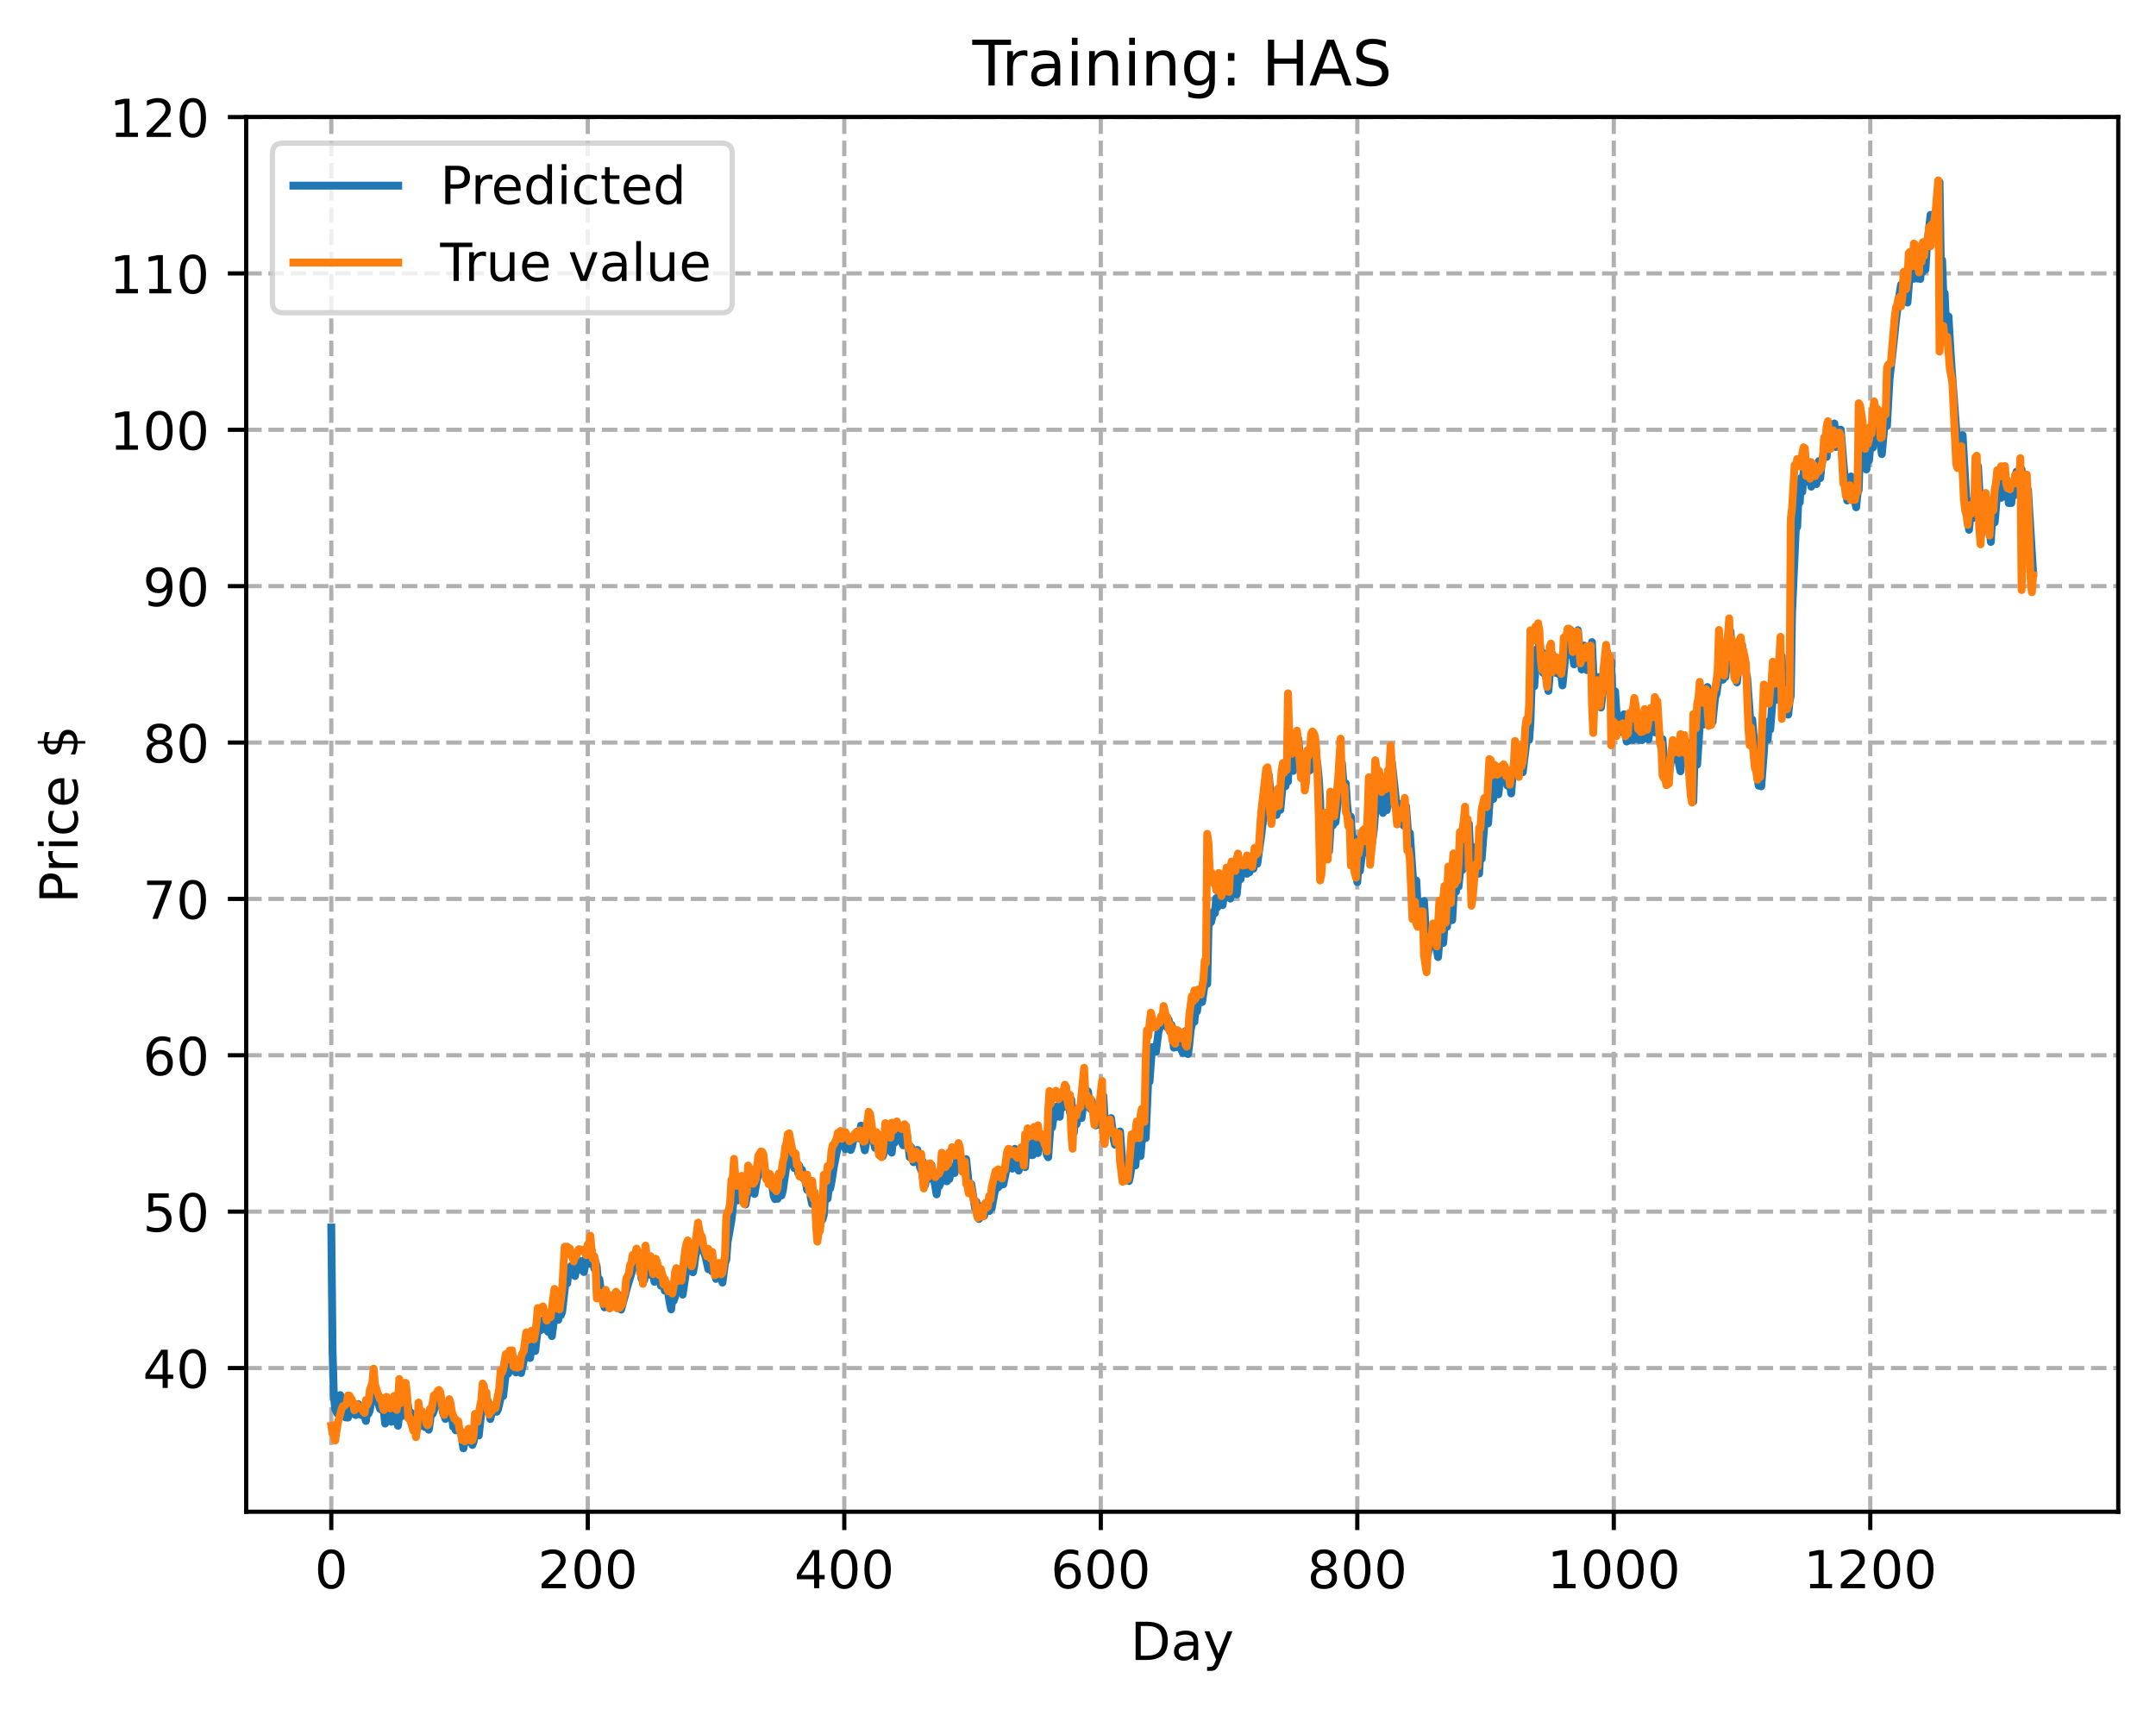 <?xml version="1.0" encoding="utf-8" standalone="no"?>
<!DOCTYPE svg PUBLIC "-//W3C//DTD SVG 1.1//EN"
  "http://www.w3.org/Graphics/SVG/1.1/DTD/svg11.dtd">
<!-- Created with matplotlib (https://matplotlib.org/) -->
<svg height="325.986pt" version="1.1" viewBox="0 0 411.286 325.986" width="411.286pt" xmlns="http://www.w3.org/2000/svg" xmlns:xlink="http://www.w3.org/1999/xlink">
 <defs>
  <style type="text/css">
*{stroke-linecap:butt;stroke-linejoin:round;}
  </style>
 </defs>
 <g id="figure_1">
  <g id="patch_1">
   <path d="M 0 325.986 
L 411.286 325.986 
L 411.286 0 
L 0 0 
z
" style="fill:#ffffff;"/>
  </g>
  <g id="axes_1">
   <g id="patch_2">
    <path d="M 46.966 288.43 
L 404.086 288.43 
L 404.086 22.318 
L 46.966 22.318 
z
" style="fill:#ffffff;"/>
   </g>
   <g id="matplotlib.axis_1">
    <g id="xtick_1">
     <g id="line2d_1">
      <path clip-path="url(#p020ca61fdd)" d="M 63.198 288.43 
L 63.198 22.318 
" style="fill:none;stroke:#b0b0b0;stroke-dasharray:2.96,1.28;stroke-dashoffset:0;stroke-width:0.8;"/>
     </g>
     <g id="line2d_2">
      <defs>
       <path d="M 0 0 
L 0 3.5 
" id="m1021ca37ec" style="stroke:#000000;stroke-width:0.8;"/>
      </defs>
      <g>
       <use style="stroke:#000000;stroke-width:0.8;" x="63.198" xlink:href="#m1021ca37ec" y="288.43"/>
      </g>
     </g>
     <g id="text_1">
      <!-- 0 -->
      <defs>
       <path d="M 31.781 66.406 
Q 24.172 66.406 20.328 58.906 
Q 16.5 51.422 16.5 36.375 
Q 16.5 21.391 20.328 13.891 
Q 24.172 6.391 31.781 6.391 
Q 39.453 6.391 43.281 13.891 
Q 47.125 21.391 47.125 36.375 
Q 47.125 51.422 43.281 58.906 
Q 39.453 66.406 31.781 66.406 
z
M 31.781 74.219 
Q 44.047 74.219 50.516 64.516 
Q 56.984 54.828 56.984 36.375 
Q 56.984 17.969 50.516 8.266 
Q 44.047 -1.422 31.781 -1.422 
Q 19.531 -1.422 13.062 8.266 
Q 6.594 17.969 6.594 36.375 
Q 6.594 54.828 13.062 64.516 
Q 19.531 74.219 31.781 74.219 
z
" id="DejaVuSans-48"/>
      </defs>
      <g transform="translate(60.017 303.029)scale(0.1 -0.1)">
       <use xlink:href="#DejaVuSans-48"/>
      </g>
     </g>
    </g>
    <g id="xtick_2">
     <g id="line2d_3">
      <path clip-path="url(#p020ca61fdd)" d="M 112.129 288.43 
L 112.129 22.318 
" style="fill:none;stroke:#b0b0b0;stroke-dasharray:2.96,1.28;stroke-dashoffset:0;stroke-width:0.8;"/>
     </g>
     <g id="line2d_4">
      <g>
       <use style="stroke:#000000;stroke-width:0.8;" x="112.129" xlink:href="#m1021ca37ec" y="288.43"/>
      </g>
     </g>
     <g id="text_2">
      <!-- 200 -->
      <defs>
       <path d="M 19.188 8.297 
L 53.609 8.297 
L 53.609 0 
L 7.328 0 
L 7.328 8.297 
Q 12.938 14.109 22.625 23.891 
Q 32.328 33.688 34.812 36.531 
Q 39.547 41.844 41.422 45.531 
Q 43.312 49.219 43.312 52.781 
Q 43.312 58.594 39.234 62.25 
Q 35.156 65.922 28.609 65.922 
Q 23.969 65.922 18.812 64.312 
Q 13.672 62.703 7.812 59.422 
L 7.812 69.391 
Q 13.766 71.781 18.938 73 
Q 24.125 74.219 28.422 74.219 
Q 39.75 74.219 46.484 68.547 
Q 53.219 62.891 53.219 53.422 
Q 53.219 48.922 51.531 44.891 
Q 49.859 40.875 45.406 35.406 
Q 44.188 33.984 37.641 27.219 
Q 31.109 20.453 19.188 8.297 
z
" id="DejaVuSans-50"/>
      </defs>
      <g transform="translate(102.585 303.029)scale(0.1 -0.1)">
       <use xlink:href="#DejaVuSans-50"/>
       <use x="63.623" xlink:href="#DejaVuSans-48"/>
       <use x="127.246" xlink:href="#DejaVuSans-48"/>
      </g>
     </g>
    </g>
    <g id="xtick_3">
     <g id="line2d_5">
      <path clip-path="url(#p020ca61fdd)" d="M 161.06 288.43 
L 161.06 22.318 
" style="fill:none;stroke:#b0b0b0;stroke-dasharray:2.96,1.28;stroke-dashoffset:0;stroke-width:0.8;"/>
     </g>
     <g id="line2d_6">
      <g>
       <use style="stroke:#000000;stroke-width:0.8;" x="161.06" xlink:href="#m1021ca37ec" y="288.43"/>
      </g>
     </g>
     <g id="text_3">
      <!-- 400 -->
      <defs>
       <path d="M 37.797 64.312 
L 12.891 25.391 
L 37.797 25.391 
z
M 35.203 72.906 
L 47.609 72.906 
L 47.609 25.391 
L 58.016 25.391 
L 58.016 17.188 
L 47.609 17.188 
L 47.609 0 
L 37.797 0 
L 37.797 17.188 
L 4.891 17.188 
L 4.891 26.703 
z
" id="DejaVuSans-52"/>
      </defs>
      <g transform="translate(151.516 303.029)scale(0.1 -0.1)">
       <use xlink:href="#DejaVuSans-52"/>
       <use x="63.623" xlink:href="#DejaVuSans-48"/>
       <use x="127.246" xlink:href="#DejaVuSans-48"/>
      </g>
     </g>
    </g>
    <g id="xtick_4">
     <g id="line2d_7">
      <path clip-path="url(#p020ca61fdd)" d="M 209.99 288.43 
L 209.99 22.318 
" style="fill:none;stroke:#b0b0b0;stroke-dasharray:2.96,1.28;stroke-dashoffset:0;stroke-width:0.8;"/>
     </g>
     <g id="line2d_8">
      <g>
       <use style="stroke:#000000;stroke-width:0.8;" x="209.99" xlink:href="#m1021ca37ec" y="288.43"/>
      </g>
     </g>
     <g id="text_4">
      <!-- 600 -->
      <defs>
       <path d="M 33.016 40.375 
Q 26.375 40.375 22.484 35.828 
Q 18.609 31.297 18.609 23.391 
Q 18.609 15.531 22.484 10.953 
Q 26.375 6.391 33.016 6.391 
Q 39.656 6.391 43.531 10.953 
Q 47.406 15.531 47.406 23.391 
Q 47.406 31.297 43.531 35.828 
Q 39.656 40.375 33.016 40.375 
z
M 52.594 71.297 
L 52.594 62.312 
Q 48.875 64.062 45.094 64.984 
Q 41.312 65.922 37.594 65.922 
Q 27.828 65.922 22.672 59.328 
Q 17.531 52.734 16.797 39.406 
Q 19.672 43.656 24.016 45.922 
Q 28.375 48.188 33.594 48.188 
Q 44.578 48.188 50.953 41.516 
Q 57.328 34.859 57.328 23.391 
Q 57.328 12.156 50.688 5.359 
Q 44.047 -1.422 33.016 -1.422 
Q 20.359 -1.422 13.672 8.266 
Q 6.984 17.969 6.984 36.375 
Q 6.984 53.656 15.188 63.938 
Q 23.391 74.219 37.203 74.219 
Q 40.922 74.219 44.703 73.484 
Q 48.484 72.75 52.594 71.297 
z
" id="DejaVuSans-54"/>
      </defs>
      <g transform="translate(200.446 303.029)scale(0.1 -0.1)">
       <use xlink:href="#DejaVuSans-54"/>
       <use x="63.623" xlink:href="#DejaVuSans-48"/>
       <use x="127.246" xlink:href="#DejaVuSans-48"/>
      </g>
     </g>
    </g>
    <g id="xtick_5">
     <g id="line2d_9">
      <path clip-path="url(#p020ca61fdd)" d="M 258.921 288.43 
L 258.921 22.318 
" style="fill:none;stroke:#b0b0b0;stroke-dasharray:2.96,1.28;stroke-dashoffset:0;stroke-width:0.8;"/>
     </g>
     <g id="line2d_10">
      <g>
       <use style="stroke:#000000;stroke-width:0.8;" x="258.921" xlink:href="#m1021ca37ec" y="288.43"/>
      </g>
     </g>
     <g id="text_5">
      <!-- 800 -->
      <defs>
       <path d="M 31.781 34.625 
Q 24.75 34.625 20.719 30.859 
Q 16.703 27.094 16.703 20.516 
Q 16.703 13.922 20.719 10.156 
Q 24.75 6.391 31.781 6.391 
Q 38.812 6.391 42.859 10.172 
Q 46.922 13.969 46.922 20.516 
Q 46.922 27.094 42.891 30.859 
Q 38.875 34.625 31.781 34.625 
z
M 21.922 38.812 
Q 15.578 40.375 12.031 44.719 
Q 8.5 49.078 8.5 55.328 
Q 8.5 64.062 14.719 69.141 
Q 20.953 74.219 31.781 74.219 
Q 42.672 74.219 48.875 69.141 
Q 55.078 64.062 55.078 55.328 
Q 55.078 49.078 51.531 44.719 
Q 48 40.375 41.703 38.812 
Q 48.828 37.156 52.797 32.312 
Q 56.781 27.484 56.781 20.516 
Q 56.781 9.906 50.312 4.234 
Q 43.844 -1.422 31.781 -1.422 
Q 19.734 -1.422 13.25 4.234 
Q 6.781 9.906 6.781 20.516 
Q 6.781 27.484 10.781 32.312 
Q 14.797 37.156 21.922 38.812 
z
M 18.312 54.391 
Q 18.312 48.734 21.844 45.562 
Q 25.391 42.391 31.781 42.391 
Q 38.141 42.391 41.719 45.562 
Q 45.312 48.734 45.312 54.391 
Q 45.312 60.062 41.719 63.234 
Q 38.141 66.406 31.781 66.406 
Q 25.391 66.406 21.844 63.234 
Q 18.312 60.062 18.312 54.391 
z
" id="DejaVuSans-56"/>
      </defs>
      <g transform="translate(249.377 303.029)scale(0.1 -0.1)">
       <use xlink:href="#DejaVuSans-56"/>
       <use x="63.623" xlink:href="#DejaVuSans-48"/>
       <use x="127.246" xlink:href="#DejaVuSans-48"/>
      </g>
     </g>
    </g>
    <g id="xtick_6">
     <g id="line2d_11">
      <path clip-path="url(#p020ca61fdd)" d="M 307.851 288.43 
L 307.851 22.318 
" style="fill:none;stroke:#b0b0b0;stroke-dasharray:2.96,1.28;stroke-dashoffset:0;stroke-width:0.8;"/>
     </g>
     <g id="line2d_12">
      <g>
       <use style="stroke:#000000;stroke-width:0.8;" x="307.851" xlink:href="#m1021ca37ec" y="288.43"/>
      </g>
     </g>
     <g id="text_6">
      <!-- 1000 -->
      <defs>
       <path d="M 12.406 8.297 
L 28.516 8.297 
L 28.516 63.922 
L 10.984 60.406 
L 10.984 69.391 
L 28.422 72.906 
L 38.281 72.906 
L 38.281 8.297 
L 54.391 8.297 
L 54.391 0 
L 12.406 0 
z
" id="DejaVuSans-49"/>
      </defs>
      <g transform="translate(295.126 303.029)scale(0.1 -0.1)">
       <use xlink:href="#DejaVuSans-49"/>
       <use x="63.623" xlink:href="#DejaVuSans-48"/>
       <use x="127.246" xlink:href="#DejaVuSans-48"/>
       <use x="190.869" xlink:href="#DejaVuSans-48"/>
      </g>
     </g>
    </g>
    <g id="xtick_7">
     <g id="line2d_13">
      <path clip-path="url(#p020ca61fdd)" d="M 356.782 288.43 
L 356.782 22.318 
" style="fill:none;stroke:#b0b0b0;stroke-dasharray:2.96,1.28;stroke-dashoffset:0;stroke-width:0.8;"/>
     </g>
     <g id="line2d_14">
      <g>
       <use style="stroke:#000000;stroke-width:0.8;" x="356.782" xlink:href="#m1021ca37ec" y="288.43"/>
      </g>
     </g>
     <g id="text_7">
      <!-- 1200 -->
      <g transform="translate(344.057 303.029)scale(0.1 -0.1)">
       <use xlink:href="#DejaVuSans-49"/>
       <use x="63.623" xlink:href="#DejaVuSans-50"/>
       <use x="127.246" xlink:href="#DejaVuSans-48"/>
       <use x="190.869" xlink:href="#DejaVuSans-48"/>
      </g>
     </g>
    </g>
    <g id="text_8">
     <!-- Day -->
     <defs>
      <path d="M 19.672 64.797 
L 19.672 8.109 
L 31.594 8.109 
Q 46.688 8.109 53.688 14.938 
Q 60.688 21.781 60.688 36.531 
Q 60.688 51.172 53.688 57.984 
Q 46.688 64.797 31.594 64.797 
z
M 9.812 72.906 
L 30.078 72.906 
Q 51.266 72.906 61.172 64.094 
Q 71.094 55.281 71.094 36.531 
Q 71.094 17.672 61.125 8.828 
Q 51.172 0 30.078 0 
L 9.812 0 
z
" id="DejaVuSans-68"/>
      <path d="M 34.281 27.484 
Q 23.391 27.484 19.188 25 
Q 14.984 22.516 14.984 16.5 
Q 14.984 11.719 18.141 8.906 
Q 21.297 6.109 26.703 6.109 
Q 34.188 6.109 38.703 11.406 
Q 43.219 16.703 43.219 25.484 
L 43.219 27.484 
z
M 52.203 31.203 
L 52.203 0 
L 43.219 0 
L 43.219 8.297 
Q 40.141 3.328 35.547 0.953 
Q 30.953 -1.422 24.312 -1.422 
Q 15.922 -1.422 10.953 3.297 
Q 6 8.016 6 15.922 
Q 6 25.141 12.172 29.828 
Q 18.359 34.516 30.609 34.516 
L 43.219 34.516 
L 43.219 35.406 
Q 43.219 41.609 39.141 45 
Q 35.062 48.391 27.688 48.391 
Q 23 48.391 18.547 47.266 
Q 14.109 46.141 10.016 43.891 
L 10.016 52.203 
Q 14.938 54.109 19.578 55.047 
Q 24.219 56 28.609 56 
Q 40.484 56 46.344 49.844 
Q 52.203 43.703 52.203 31.203 
z
" id="DejaVuSans-97"/>
      <path d="M 32.172 -5.078 
Q 28.375 -14.844 24.75 -17.812 
Q 21.141 -20.797 15.094 -20.797 
L 7.906 -20.797 
L 7.906 -13.281 
L 13.188 -13.281 
Q 16.891 -13.281 18.938 -11.516 
Q 21 -9.766 23.484 -3.219 
L 25.094 0.875 
L 2.984 54.688 
L 12.5 54.688 
L 29.594 11.922 
L 46.688 54.688 
L 56.203 54.688 
z
" id="DejaVuSans-121"/>
     </defs>
     <g transform="translate(215.652 316.707)scale(0.1 -0.1)">
      <use xlink:href="#DejaVuSans-68"/>
      <use x="77.002" xlink:href="#DejaVuSans-97"/>
      <use x="138.281" xlink:href="#DejaVuSans-121"/>
     </g>
    </g>
   </g>
   <g id="matplotlib.axis_2">
    <g id="ytick_1">
     <g id="line2d_15">
      <path clip-path="url(#p020ca61fdd)" d="M 46.966 261.01 
L 404.086 261.01 
" style="fill:none;stroke:#b0b0b0;stroke-dasharray:2.96,1.28;stroke-dashoffset:0;stroke-width:0.8;"/>
     </g>
     <g id="line2d_16">
      <defs>
       <path d="M 0 0 
L -3.5 0 
" id="ma3468f7183" style="stroke:#000000;stroke-width:0.8;"/>
      </defs>
      <g>
       <use style="stroke:#000000;stroke-width:0.8;" x="46.966" xlink:href="#ma3468f7183" y="261.01"/>
      </g>
     </g>
     <g id="text_9">
      <!-- 40 -->
      <g transform="translate(27.241 264.809)scale(0.1 -0.1)">
       <use xlink:href="#DejaVuSans-52"/>
       <use x="63.623" xlink:href="#DejaVuSans-48"/>
      </g>
     </g>
    </g>
    <g id="ytick_2">
     <g id="line2d_17">
      <path clip-path="url(#p020ca61fdd)" d="M 46.966 231.175 
L 404.086 231.175 
" style="fill:none;stroke:#b0b0b0;stroke-dasharray:2.96,1.28;stroke-dashoffset:0;stroke-width:0.8;"/>
     </g>
     <g id="line2d_18">
      <g>
       <use style="stroke:#000000;stroke-width:0.8;" x="46.966" xlink:href="#ma3468f7183" y="231.175"/>
      </g>
     </g>
     <g id="text_10">
      <!-- 50 -->
      <defs>
       <path d="M 10.797 72.906 
L 49.516 72.906 
L 49.516 64.594 
L 19.828 64.594 
L 19.828 46.734 
Q 21.969 47.469 24.109 47.828 
Q 26.266 48.188 28.422 48.188 
Q 40.625 48.188 47.75 41.5 
Q 54.891 34.812 54.891 23.391 
Q 54.891 11.625 47.562 5.094 
Q 40.234 -1.422 26.906 -1.422 
Q 22.312 -1.422 17.547 -0.641 
Q 12.797 0.141 7.719 1.703 
L 7.719 11.625 
Q 12.109 9.234 16.797 8.062 
Q 21.484 6.891 26.703 6.891 
Q 35.156 6.891 40.078 11.328 
Q 45.016 15.766 45.016 23.391 
Q 45.016 31 40.078 35.438 
Q 35.156 39.891 26.703 39.891 
Q 22.75 39.891 18.812 39.016 
Q 14.891 38.141 10.797 36.281 
z
" id="DejaVuSans-53"/>
      </defs>
      <g transform="translate(27.241 234.974)scale(0.1 -0.1)">
       <use xlink:href="#DejaVuSans-53"/>
       <use x="63.623" xlink:href="#DejaVuSans-48"/>
      </g>
     </g>
    </g>
    <g id="ytick_3">
     <g id="line2d_19">
      <path clip-path="url(#p020ca61fdd)" d="M 46.966 201.34 
L 404.086 201.34 
" style="fill:none;stroke:#b0b0b0;stroke-dasharray:2.96,1.28;stroke-dashoffset:0;stroke-width:0.8;"/>
     </g>
     <g id="line2d_20">
      <g>
       <use style="stroke:#000000;stroke-width:0.8;" x="46.966" xlink:href="#ma3468f7183" y="201.34"/>
      </g>
     </g>
     <g id="text_11">
      <!-- 60 -->
      <g transform="translate(27.241 205.14)scale(0.1 -0.1)">
       <use xlink:href="#DejaVuSans-54"/>
       <use x="63.623" xlink:href="#DejaVuSans-48"/>
      </g>
     </g>
    </g>
    <g id="ytick_4">
     <g id="line2d_21">
      <path clip-path="url(#p020ca61fdd)" d="M 46.966 171.505 
L 404.086 171.505 
" style="fill:none;stroke:#b0b0b0;stroke-dasharray:2.96,1.28;stroke-dashoffset:0;stroke-width:0.8;"/>
     </g>
     <g id="line2d_22">
      <g>
       <use style="stroke:#000000;stroke-width:0.8;" x="46.966" xlink:href="#ma3468f7183" y="171.505"/>
      </g>
     </g>
     <g id="text_12">
      <!-- 70 -->
      <defs>
       <path d="M 8.203 72.906 
L 55.078 72.906 
L 55.078 68.703 
L 28.609 0 
L 18.312 0 
L 43.219 64.594 
L 8.203 64.594 
z
" id="DejaVuSans-55"/>
      </defs>
      <g transform="translate(27.241 175.305)scale(0.1 -0.1)">
       <use xlink:href="#DejaVuSans-55"/>
       <use x="63.623" xlink:href="#DejaVuSans-48"/>
      </g>
     </g>
    </g>
    <g id="ytick_5">
     <g id="line2d_23">
      <path clip-path="url(#p020ca61fdd)" d="M 46.966 141.671 
L 404.086 141.671 
" style="fill:none;stroke:#b0b0b0;stroke-dasharray:2.96,1.28;stroke-dashoffset:0;stroke-width:0.8;"/>
     </g>
     <g id="line2d_24">
      <g>
       <use style="stroke:#000000;stroke-width:0.8;" x="46.966" xlink:href="#ma3468f7183" y="141.671"/>
      </g>
     </g>
     <g id="text_13">
      <!-- 80 -->
      <g transform="translate(27.241 145.47)scale(0.1 -0.1)">
       <use xlink:href="#DejaVuSans-56"/>
       <use x="63.623" xlink:href="#DejaVuSans-48"/>
      </g>
     </g>
    </g>
    <g id="ytick_6">
     <g id="line2d_25">
      <path clip-path="url(#p020ca61fdd)" d="M 46.966 111.836 
L 404.086 111.836 
" style="fill:none;stroke:#b0b0b0;stroke-dasharray:2.96,1.28;stroke-dashoffset:0;stroke-width:0.8;"/>
     </g>
     <g id="line2d_26">
      <g>
       <use style="stroke:#000000;stroke-width:0.8;" x="46.966" xlink:href="#ma3468f7183" y="111.836"/>
      </g>
     </g>
     <g id="text_14">
      <!-- 90 -->
      <defs>
       <path d="M 10.984 1.516 
L 10.984 10.5 
Q 14.703 8.734 18.5 7.812 
Q 22.312 6.891 25.984 6.891 
Q 35.75 6.891 40.891 13.453 
Q 46.047 20.016 46.781 33.406 
Q 43.953 29.203 39.594 26.953 
Q 35.25 24.703 29.984 24.703 
Q 19.047 24.703 12.672 31.312 
Q 6.297 37.938 6.297 49.422 
Q 6.297 60.641 12.938 67.422 
Q 19.578 74.219 30.609 74.219 
Q 43.266 74.219 49.922 64.516 
Q 56.594 54.828 56.594 36.375 
Q 56.594 19.141 48.406 8.859 
Q 40.234 -1.422 26.422 -1.422 
Q 22.703 -1.422 18.891 -0.688 
Q 15.094 0.047 10.984 1.516 
z
M 30.609 32.422 
Q 37.25 32.422 41.125 36.953 
Q 45.016 41.5 45.016 49.422 
Q 45.016 57.281 41.125 61.844 
Q 37.25 66.406 30.609 66.406 
Q 23.969 66.406 20.094 61.844 
Q 16.219 57.281 16.219 49.422 
Q 16.219 41.5 20.094 36.953 
Q 23.969 32.422 30.609 32.422 
z
" id="DejaVuSans-57"/>
      </defs>
      <g transform="translate(27.241 115.635)scale(0.1 -0.1)">
       <use xlink:href="#DejaVuSans-57"/>
       <use x="63.623" xlink:href="#DejaVuSans-48"/>
      </g>
     </g>
    </g>
    <g id="ytick_7">
     <g id="line2d_27">
      <path clip-path="url(#p020ca61fdd)" d="M 46.966 82.001 
L 404.086 82.001 
" style="fill:none;stroke:#b0b0b0;stroke-dasharray:2.96,1.28;stroke-dashoffset:0;stroke-width:0.8;"/>
     </g>
     <g id="line2d_28">
      <g>
       <use style="stroke:#000000;stroke-width:0.8;" x="46.966" xlink:href="#ma3468f7183" y="82.001"/>
      </g>
     </g>
     <g id="text_15">
      <!-- 100 -->
      <g transform="translate(20.878 85.8)scale(0.1 -0.1)">
       <use xlink:href="#DejaVuSans-49"/>
       <use x="63.623" xlink:href="#DejaVuSans-48"/>
       <use x="127.246" xlink:href="#DejaVuSans-48"/>
      </g>
     </g>
    </g>
    <g id="ytick_8">
     <g id="line2d_29">
      <path clip-path="url(#p020ca61fdd)" d="M 46.966 52.166 
L 404.086 52.166 
" style="fill:none;stroke:#b0b0b0;stroke-dasharray:2.96,1.28;stroke-dashoffset:0;stroke-width:0.8;"/>
     </g>
     <g id="line2d_30">
      <g>
       <use style="stroke:#000000;stroke-width:0.8;" x="46.966" xlink:href="#ma3468f7183" y="52.166"/>
      </g>
     </g>
     <g id="text_16">
      <!-- 110 -->
      <g transform="translate(20.878 55.965)scale(0.1 -0.1)">
       <use xlink:href="#DejaVuSans-49"/>
       <use x="63.623" xlink:href="#DejaVuSans-49"/>
       <use x="127.246" xlink:href="#DejaVuSans-48"/>
      </g>
     </g>
    </g>
    <g id="ytick_9">
     <g id="line2d_31">
      <path clip-path="url(#p020ca61fdd)" d="M 46.966 22.331 
L 404.086 22.331 
" style="fill:none;stroke:#b0b0b0;stroke-dasharray:2.96,1.28;stroke-dashoffset:0;stroke-width:0.8;"/>
     </g>
     <g id="line2d_32">
      <g>
       <use style="stroke:#000000;stroke-width:0.8;" x="46.966" xlink:href="#ma3468f7183" y="22.331"/>
      </g>
     </g>
     <g id="text_17">
      <!-- 120 -->
      <g transform="translate(20.878 26.13)scale(0.1 -0.1)">
       <use xlink:href="#DejaVuSans-49"/>
       <use x="63.623" xlink:href="#DejaVuSans-50"/>
       <use x="127.246" xlink:href="#DejaVuSans-48"/>
      </g>
     </g>
    </g>
    <g id="text_18">
     <!-- Price $ -->
     <defs>
      <path d="M 19.672 64.797 
L 19.672 37.406 
L 32.078 37.406 
Q 38.969 37.406 42.719 40.969 
Q 46.484 44.531 46.484 51.125 
Q 46.484 57.672 42.719 61.234 
Q 38.969 64.797 32.078 64.797 
z
M 9.812 72.906 
L 32.078 72.906 
Q 44.344 72.906 50.609 67.359 
Q 56.891 61.812 56.891 51.125 
Q 56.891 40.328 50.609 34.812 
Q 44.344 29.297 32.078 29.297 
L 19.672 29.297 
L 19.672 0 
L 9.812 0 
z
" id="DejaVuSans-80"/>
      <path d="M 41.109 46.297 
Q 39.594 47.172 37.812 47.578 
Q 36.031 48 33.891 48 
Q 26.266 48 22.188 43.047 
Q 18.109 38.094 18.109 28.812 
L 18.109 0 
L 9.078 0 
L 9.078 54.688 
L 18.109 54.688 
L 18.109 46.188 
Q 20.953 51.172 25.484 53.578 
Q 30.031 56 36.531 56 
Q 37.453 56 38.578 55.875 
Q 39.703 55.766 41.062 55.516 
z
" id="DejaVuSans-114"/>
      <path d="M 9.422 54.688 
L 18.406 54.688 
L 18.406 0 
L 9.422 0 
z
M 9.422 75.984 
L 18.406 75.984 
L 18.406 64.594 
L 9.422 64.594 
z
" id="DejaVuSans-105"/>
      <path d="M 48.781 52.594 
L 48.781 44.188 
Q 44.969 46.297 41.141 47.344 
Q 37.312 48.391 33.406 48.391 
Q 24.656 48.391 19.812 42.844 
Q 14.984 37.312 14.984 27.297 
Q 14.984 17.281 19.812 11.734 
Q 24.656 6.203 33.406 6.203 
Q 37.312 6.203 41.141 7.25 
Q 44.969 8.297 48.781 10.406 
L 48.781 2.094 
Q 45.016 0.344 40.984 -0.531 
Q 36.969 -1.422 32.422 -1.422 
Q 20.062 -1.422 12.781 6.344 
Q 5.516 14.109 5.516 27.297 
Q 5.516 40.672 12.859 48.328 
Q 20.219 56 33.016 56 
Q 37.156 56 41.109 55.141 
Q 45.062 54.297 48.781 52.594 
z
" id="DejaVuSans-99"/>
      <path d="M 56.203 29.594 
L 56.203 25.203 
L 14.891 25.203 
Q 15.484 15.922 20.484 11.062 
Q 25.484 6.203 34.422 6.203 
Q 39.594 6.203 44.453 7.469 
Q 49.312 8.734 54.109 11.281 
L 54.109 2.781 
Q 49.266 0.734 44.188 -0.344 
Q 39.109 -1.422 33.891 -1.422 
Q 20.797 -1.422 13.156 6.188 
Q 5.516 13.812 5.516 26.812 
Q 5.516 40.234 12.766 48.109 
Q 20.016 56 32.328 56 
Q 43.359 56 49.781 48.891 
Q 56.203 41.797 56.203 29.594 
z
M 47.219 32.234 
Q 47.125 39.594 43.094 43.984 
Q 39.062 48.391 32.422 48.391 
Q 24.906 48.391 20.391 44.141 
Q 15.875 39.891 15.188 32.172 
z
" id="DejaVuSans-101"/>
      <path id="DejaVuSans-32"/>
      <path d="M 33.797 -14.703 
L 28.906 -14.703 
L 28.859 0 
Q 23.734 0.094 18.609 1.188 
Q 13.484 2.297 8.297 4.5 
L 8.297 13.281 
Q 13.281 10.156 18.375 8.562 
Q 23.484 6.984 28.906 6.938 
L 28.906 29.203 
Q 18.109 30.953 13.203 35.156 
Q 8.297 39.359 8.297 46.688 
Q 8.297 54.641 13.625 59.219 
Q 18.953 63.812 28.906 64.5 
L 28.906 75.984 
L 33.797 75.984 
L 33.797 64.656 
Q 38.328 64.453 42.578 63.688 
Q 46.828 62.938 50.875 61.625 
L 50.875 53.078 
Q 46.828 55.125 42.547 56.25 
Q 38.281 57.375 33.797 57.562 
L 33.797 36.719 
Q 44.875 35.016 50.094 30.609 
Q 55.328 26.219 55.328 18.609 
Q 55.328 10.359 49.781 5.594 
Q 44.234 0.828 33.797 0.094 
z
M 28.906 37.594 
L 28.906 57.625 
Q 23.25 56.984 20.266 54.391 
Q 17.281 51.812 17.281 47.516 
Q 17.281 43.312 20.031 40.969 
Q 22.797 38.625 28.906 37.594 
z
M 33.797 28.219 
L 33.797 7.078 
Q 39.984 7.906 43.141 10.594 
Q 46.297 13.281 46.297 17.672 
Q 46.297 21.969 43.281 24.5 
Q 40.281 27.047 33.797 28.219 
z
" id="DejaVuSans-36"/>
     </defs>
     <g transform="translate(14.798 172.342)rotate(-90)scale(0.1 -0.1)">
      <use xlink:href="#DejaVuSans-80"/>
      <use x="58.553" xlink:href="#DejaVuSans-114"/>
      <use x="99.666" xlink:href="#DejaVuSans-105"/>
      <use x="127.449" xlink:href="#DejaVuSans-99"/>
      <use x="182.43" xlink:href="#DejaVuSans-101"/>
      <use x="243.953" xlink:href="#DejaVuSans-32"/>
      <use x="275.74" xlink:href="#DejaVuSans-36"/>
     </g>
    </g>
   </g>
   <g id="line2d_33">
    <path clip-path="url(#p020ca61fdd)" d="M 63.198 234.208 
L 63.443 257.884 
L 63.688 266.2 
L 63.932 268.862 
L 64.422 269.78 
L 64.666 266.823 
L 64.911 266.171 
L 65.89 270.42 
L 66.379 270.468 
L 66.623 269.095 
L 66.868 268.541 
L 67.113 269.423 
L 67.357 269.727 
L 67.602 269.504 
L 67.847 269.986 
L 68.336 267.89 
L 68.581 269.833 
L 68.825 269.045 
L 69.07 270.029 
L 69.315 269.353 
L 69.804 271.117 
L 70.049 269.02 
L 70.293 269.728 
L 70.538 269.082 
L 70.783 267.569 
L 71.272 266.358 
L 71.517 265.351 
L 71.761 266.937 
L 72.006 267.163 
L 72.495 268.795 
L 72.74 268.951 
L 72.984 267.05 
L 73.474 271.616 
L 73.718 269.052 
L 73.963 268.204 
L 74.452 270.266 
L 74.697 271.264 
L 75.186 269.058 
L 75.431 268.771 
L 75.676 270.927 
L 75.92 272.03 
L 76.41 267.685 
L 76.654 270.203 
L 77.144 267.12 
L 77.633 266.867 
L 78.122 270.166 
L 78.367 269.49 
L 78.611 269.889 
L 78.856 271.245 
L 79.101 271.901 
L 79.345 271.075 
L 79.59 272.826 
L 79.835 271.906 
L 80.079 269.59 
L 80.324 271.253 
L 80.569 269.933 
L 80.813 271.462 
L 81.058 272.277 
L 81.303 270.347 
L 81.792 272.784 
L 82.037 271.253 
L 82.281 268.734 
L 82.526 269.77 
L 82.771 269.148 
L 83.26 266.541 
L 83.505 266.81 
L 83.749 266.26 
L 83.994 266.125 
L 84.483 269.464 
L 84.972 270.74 
L 85.706 269.047 
L 85.951 269.026 
L 86.196 269.945 
L 86.44 272.217 
L 86.685 272.208 
L 86.93 272.892 
L 87.174 272.288 
L 87.419 272.953 
L 87.664 272.771 
L 87.908 273.085 
L 88.398 276.334 
L 88.642 275.151 
L 88.887 275.138 
L 89.132 274.802 
L 89.376 274.926 
L 89.621 274.181 
L 89.866 273.799 
L 90.11 275.688 
L 90.355 275.054 
L 90.844 271.611 
L 91.333 273.892 
L 91.823 269.397 
L 92.067 268.926 
L 92.312 267.581 
L 92.557 267.957 
L 92.801 269.238 
L 93.046 267.255 
L 93.535 270.746 
L 94.025 268.57 
L 94.269 268.744 
L 94.514 268.213 
L 94.759 269.364 
L 95.003 268.892 
L 95.737 265.807 
L 95.982 266.359 
L 96.471 262.154 
L 96.716 261.451 
L 96.96 262.076 
L 97.205 261.182 
L 97.45 259.861 
L 97.939 258.959 
L 98.184 260.887 
L 98.428 261.862 
L 98.673 259.849 
L 98.918 261.306 
L 99.162 261.044 
L 99.407 261.972 
L 99.896 259.622 
L 100.386 258.526 
L 100.63 257.616 
L 100.875 258.083 
L 101.12 259.099 
L 101.609 255.436 
L 102.098 257.776 
L 102.587 253.598 
L 102.832 253.02 
L 103.077 253.825 
L 103.321 253.18 
L 103.566 253.573 
L 103.811 251.672 
L 104.3 253.414 
L 104.545 254.09 
L 104.789 253.144 
L 105.279 254.936 
L 106.013 249.194 
L 106.502 251.83 
L 106.747 250.12 
L 106.991 250.952 
L 107.236 250.312 
L 107.97 243.741 
L 108.215 244.854 
L 108.459 242.095 
L 108.704 242.557 
L 108.948 241.548 
L 109.193 241.858 
L 109.438 243.149 
L 109.682 243.467 
L 109.927 241.782 
L 110.172 242.41 
L 110.416 241.801 
L 110.661 240.558 
L 110.906 241.651 
L 111.395 242.702 
L 111.884 239.622 
L 112.129 241.186 
L 112.374 240.315 
L 112.618 240.76 
L 112.863 238.507 
L 113.352 241.991 
L 113.597 240.735 
L 113.842 241.705 
L 114.086 244.653 
L 114.331 244.046 
L 114.575 245.802 
L 114.82 246.034 
L 115.065 248.456 
L 115.309 249.439 
L 115.554 249.346 
L 115.799 247.732 
L 116.043 249.392 
L 116.288 248.505 
L 116.533 249.427 
L 116.777 248.511 
L 117.022 249.193 
L 117.267 248.383 
L 117.511 247.126 
L 117.756 246.852 
L 118.001 249.235 
L 118.245 248.652 
L 118.49 249.868 
L 119.713 245.335 
L 120.692 242.188 
L 120.936 240.833 
L 121.181 241.55 
L 121.426 241.09 
L 121.67 239.15 
L 122.404 244.015 
L 122.649 242.522 
L 122.894 244.25 
L 123.138 242.889 
L 123.383 240.176 
L 123.872 242.859 
L 124.117 243.244 
L 124.362 242.009 
L 124.851 244.564 
L 125.34 241.332 
L 126.074 245.311 
L 126.319 243.23 
L 126.563 244.14 
L 126.808 246.259 
L 127.053 244.724 
L 127.297 245.665 
L 127.787 248.716 
L 128.031 249.822 
L 128.276 247.589 
L 128.521 248.185 
L 128.765 247.427 
L 129.255 243.895 
L 129.499 245.404 
L 129.744 245.169 
L 129.989 245.744 
L 130.233 247.011 
L 130.967 241.982 
L 131.457 239.607 
L 131.946 241.816 
L 132.191 242.748 
L 132.435 241.527 
L 132.68 239.507 
L 132.924 238.745 
L 133.414 235.965 
L 133.658 236.71 
L 133.903 237.912 
L 134.148 238.424 
L 134.637 239.959 
L 135.126 242.167 
L 135.371 239.979 
L 135.86 242.599 
L 136.105 241.068 
L 136.594 244.013 
L 136.839 243.096 
L 137.084 241.618 
L 137.328 241.102 
L 137.818 244.713 
L 138.307 240.967 
L 138.551 240.356 
L 138.796 236.996 
L 139.53 232.872 
L 140.264 225.997 
L 140.753 229.023 
L 141.243 225.333 
L 141.487 227.238 
L 141.732 225.679 
L 142.221 229.805 
L 142.711 227.016 
L 142.955 225.404 
L 143.2 227.257 
L 143.445 225.365 
L 143.934 227.795 
L 144.423 224.87 
L 144.668 224.363 
L 145.157 222.046 
L 145.402 221.759 
L 145.646 222.884 
L 145.891 223.194 
L 146.136 223.879 
L 146.38 225.083 
L 146.625 223.929 
L 146.87 225.86 
L 147.114 224.987 
L 147.604 228.2 
L 147.848 228.785 
L 148.093 227.055 
L 148.338 228.729 
L 148.827 226.721 
L 149.072 228.097 
L 149.316 227.269 
L 150.05 222.191 
L 150.784 218.584 
L 151.029 219.695 
L 151.273 221.982 
L 151.518 222.861 
L 151.763 221.124 
L 152.007 221.878 
L 152.252 223.795 
L 152.497 222.468 
L 152.741 224.315 
L 152.986 223.185 
L 153.231 224.821 
L 153.475 224.077 
L 153.965 227.038 
L 154.209 225.209 
L 154.454 226.595 
L 154.699 228.719 
L 154.943 229.739 
L 155.188 227.795 
L 155.433 229.618 
L 155.677 228.731 
L 156.166 235.132 
L 156.656 232.971 
L 156.9 232.668 
L 157.145 231.82 
L 157.39 228.34 
L 157.634 227.377 
L 157.879 228.698 
L 158.124 226.321 
L 158.368 226.762 
L 158.613 225.55 
L 159.102 222.425 
L 160.081 217.533 
L 160.326 218.588 
L 160.57 217.357 
L 160.815 218.683 
L 161.06 217.206 
L 161.304 219.263 
L 161.549 217.626 
L 161.794 218.696 
L 162.038 217.795 
L 162.283 219.412 
L 162.527 218.76 
L 162.772 217.534 
L 163.017 217.318 
L 163.506 215.898 
L 163.751 217.172 
L 163.995 216.648 
L 164.24 214.758 
L 164.729 218.325 
L 164.974 219.472 
L 165.463 216.682 
L 165.953 214.616 
L 166.197 215.982 
L 166.442 216.652 
L 166.931 219.001 
L 167.176 217.276 
L 167.421 216.407 
L 167.91 220.522 
L 168.154 219.454 
L 168.399 220.621 
L 168.644 219.809 
L 168.888 218.344 
L 169.133 216.195 
L 169.622 218.669 
L 170.112 219.927 
L 170.356 217.25 
L 170.601 218.081 
L 170.846 216.468 
L 171.09 215.751 
L 171.335 214.607 
L 171.824 217.581 
L 172.314 218.526 
L 172.558 217.295 
L 172.803 215.347 
L 173.048 216.791 
L 173.537 220.786 
L 173.782 218.831 
L 174.026 219.965 
L 174.271 221.747 
L 174.76 219.482 
L 175.005 219.395 
L 175.494 222.655 
L 175.739 223.285 
L 175.983 221.504 
L 176.473 226.133 
L 176.962 223.203 
L 177.207 224.915 
L 177.696 222.291 
L 178.675 227.883 
L 178.919 226.053 
L 179.164 226.316 
L 179.409 225.767 
L 179.653 224.685 
L 179.898 222.712 
L 180.632 225.384 
L 180.876 223.878 
L 181.121 224.955 
L 181.366 223.56 
L 181.61 223.638 
L 181.855 222.611 
L 182.1 223.81 
L 182.344 222.793 
L 182.589 220.754 
L 182.834 222.566 
L 183.078 220.35 
L 183.323 221.147 
L 183.812 223.62 
L 184.302 221.152 
L 184.791 225.697 
L 185.036 227.261 
L 185.28 225.9 
L 186.014 230.507 
L 186.259 229.283 
L 186.748 232.578 
L 187.237 230.302 
L 187.482 230.089 
L 187.727 231.989 
L 188.216 229.442 
L 188.461 230.761 
L 188.705 231.063 
L 188.95 229.419 
L 189.195 230.469 
L 190.173 225.113 
L 190.418 226.554 
L 190.663 225.249 
L 190.907 226.102 
L 191.152 225.251 
L 191.397 225.961 
L 192.62 220.138 
L 193.109 222.976 
L 193.598 219.191 
L 194.088 222.598 
L 194.332 223.352 
L 194.822 219.852 
L 195.066 219.205 
L 195.311 221.539 
L 195.556 222.697 
L 195.8 219.186 
L 196.045 220.368 
L 196.29 218.181 
L 196.534 219.81 
L 196.779 220.401 
L 197.024 220.38 
L 197.268 217.744 
L 197.513 216.427 
L 198.002 220.004 
L 198.247 216.73 
L 198.491 217.942 
L 198.736 217.043 
L 198.981 218.58 
L 199.225 217.551 
L 199.715 220.37 
L 199.959 220.799 
L 200.449 214.051 
L 200.693 215.091 
L 201.183 211.733 
L 201.427 213.116 
L 201.672 211.092 
L 201.917 211.631 
L 202.161 213.077 
L 202.406 210.162 
L 202.651 209.56 
L 202.895 211.22 
L 203.385 207.844 
L 204.118 212.269 
L 204.363 209.792 
L 204.852 216.12 
L 205.097 212.744 
L 205.342 214.515 
L 205.586 213.234 
L 205.831 212.896 
L 206.076 212.025 
L 206.32 213.336 
L 207.054 207.675 
L 207.299 210.096 
L 207.544 208.23 
L 208.033 211.603 
L 208.278 210.03 
L 208.767 213.489 
L 209.012 214.724 
L 209.256 213.038 
L 209.501 214.581 
L 209.746 213.688 
L 210.479 209.059 
L 210.724 213.449 
L 210.969 215.443 
L 211.213 214.225 
L 211.458 213.837 
L 211.703 213.916 
L 211.947 213.326 
L 212.437 217.273 
L 212.681 218.399 
L 212.926 216.666 
L 213.171 217.627 
L 213.415 216.931 
L 213.66 215.874 
L 214.149 222.157 
L 214.394 224.171 
L 214.639 222.852 
L 214.883 224.45 
L 215.128 223.728 
L 215.373 225.335 
L 215.617 224.263 
L 216.106 220.564 
L 216.596 222.371 
L 217.085 217.169 
L 217.574 220.581 
L 218.064 214.767 
L 218.553 217.153 
L 219.042 206.033 
L 219.287 206.376 
L 219.776 199.788 
L 220.021 200.3 
L 220.51 200.683 
L 221 196.899 
L 221.244 196.137 
L 221.734 194.048 
L 221.978 195.637 
L 222.223 193.331 
L 222.467 195.252 
L 222.712 196.066 
L 222.957 194.576 
L 223.201 196.822 
L 223.446 195.502 
L 223.935 199.889 
L 224.18 197.908 
L 224.425 199.783 
L 224.669 197.741 
L 224.914 196.82 
L 225.403 200.352 
L 225.648 200.898 
L 226.137 196.733 
L 226.627 201.104 
L 226.871 199.333 
L 227.116 196.693 
L 227.361 195.437 
L 227.605 193.154 
L 227.85 194.959 
L 228.094 191.843 
L 228.339 192.983 
L 228.828 189.504 
L 229.073 188.88 
L 229.318 191.188 
L 230.052 186.115 
L 230.296 187.723 
L 230.541 176.79 
L 230.786 175.924 
L 231.03 175.927 
L 231.52 173.891 
L 231.764 174.208 
L 232.009 171.371 
L 232.254 173.104 
L 232.743 168.82 
L 233.232 172.692 
L 233.722 168.712 
L 234.211 166.754 
L 234.7 171.446 
L 234.945 168.167 
L 235.189 166.836 
L 235.679 169.945 
L 235.923 170.653 
L 236.413 165.516 
L 236.657 167.751 
L 237.147 164.344 
L 237.391 166.469 
L 237.636 164.971 
L 237.881 166.711 
L 238.125 164.416 
L 238.37 166.419 
L 238.859 163.47 
L 239.104 165.747 
L 239.593 162.085 
L 239.838 164.819 
L 240.572 159.58 
L 241.306 153.662 
L 241.795 149.059 
L 242.04 147.881 
L 242.774 155.699 
L 243.018 153.66 
L 243.263 152.873 
L 243.508 155.492 
L 243.752 154.123 
L 243.997 151.666 
L 244.242 154.53 
L 244.731 149.2 
L 244.976 147.434 
L 245.22 150.007 
L 245.465 147.521 
L 245.709 149.125 
L 245.954 141.572 
L 246.443 145.8 
L 246.688 147.087 
L 246.933 144.247 
L 247.177 145.751 
L 247.667 141.035 
L 248.401 148.59 
L 248.89 144.068 
L 249.135 148.021 
L 249.379 146.957 
L 249.624 144.29 
L 249.869 146.992 
L 250.603 140.525 
L 251.092 144.448 
L 251.337 146.112 
L 251.581 148.608 
L 251.826 152.576 
L 252.07 161.402 
L 253.049 155.894 
L 253.538 162.397 
L 254.028 154.445 
L 254.272 157.462 
L 254.517 154.772 
L 254.762 156.885 
L 255.251 152.664 
L 255.496 151.036 
L 255.985 145.561 
L 256.474 151.699 
L 256.719 149.458 
L 256.964 153.29 
L 257.453 157.966 
L 257.697 155.821 
L 257.942 160.426 
L 258.187 159.773 
L 258.676 165.831 
L 258.921 168.296 
L 259.165 164.474 
L 259.41 166.19 
L 260.144 160.599 
L 260.389 159.618 
L 260.878 162.695 
L 261.367 155.33 
L 261.612 161.757 
L 262.101 158.185 
L 262.591 151.603 
L 262.835 153.352 
L 263.08 153.504 
L 263.325 153.395 
L 263.569 154.055 
L 263.814 155.102 
L 264.058 151.997 
L 264.548 154.577 
L 265.526 145.479 
L 266.26 152.303 
L 266.75 157.098 
L 266.994 154.463 
L 267.239 153.409 
L 267.728 157.49 
L 268.218 153.787 
L 268.707 160.141 
L 268.952 158.94 
L 269.685 169.692 
L 269.93 169.097 
L 270.175 167.988 
L 270.419 172.444 
L 270.664 174.687 
L 270.909 173.943 
L 271.398 171.997 
L 271.643 171.889 
L 272.132 179.822 
L 272.377 182.142 
L 272.866 179.411 
L 273.111 178.333 
L 273.355 178.325 
L 273.6 177.385 
L 274.089 181.264 
L 274.334 182.609 
L 274.823 176.458 
L 275.313 179.916 
L 275.802 173.171 
L 276.046 176.812 
L 276.536 170.659 
L 277.025 175.562 
L 277.514 167.161 
L 277.759 170.152 
L 278.004 166.96 
L 278.248 169.154 
L 278.738 164.03 
L 278.982 165.971 
L 279.472 159.369 
L 279.716 157.247 
L 279.961 160.365 
L 280.206 157.157 
L 280.45 162.246 
L 280.695 161.402 
L 280.94 167.267 
L 281.429 165.414 
L 281.673 164.313 
L 281.918 164.256 
L 282.163 166.69 
L 282.407 162.452 
L 282.652 163.86 
L 283.141 157.502 
L 283.386 155.751 
L 283.631 154.847 
L 283.875 157.114 
L 284.365 149.947 
L 284.854 152.446 
L 285.099 148.824 
L 285.343 150.449 
L 285.833 151.563 
L 286.322 147.328 
L 286.567 146.336 
L 286.811 148.223 
L 287.056 146.423 
L 287.545 149.887 
L 287.79 147.381 
L 288.279 151.393 
L 288.524 148.387 
L 289.013 145.712 
L 289.258 143.44 
L 289.502 146.238 
L 289.747 144.09 
L 289.992 147.299 
L 290.236 144.15 
L 290.481 147.345 
L 291.46 139.342 
L 291.704 141.182 
L 291.949 137.745 
L 292.194 130.57 
L 292.683 130.935 
L 293.172 123.873 
L 293.417 126.022 
L 293.661 122.216 
L 294.395 128.413 
L 294.64 124.676 
L 295.129 129.623 
L 295.374 131.829 
L 295.863 126.113 
L 296.108 124.761 
L 296.353 128.217 
L 296.597 126.042 
L 296.842 128.393 
L 297.087 125.762 
L 297.331 128.6 
L 297.576 126.672 
L 298.065 130.78 
L 298.799 123.266 
L 299.044 124.961 
L 299.533 120.133 
L 300.022 124.8 
L 300.267 126.761 
L 300.756 121.639 
L 301.001 120.235 
L 301.735 127.738 
L 302.224 123.168 
L 302.714 127.852 
L 302.958 124.506 
L 303.203 126.267 
L 303.692 122.514 
L 304.182 133.787 
L 304.426 131.318 
L 304.916 129.178 
L 305.405 134.994 
L 306.628 124.508 
L 307.117 128.397 
L 307.362 126.18 
L 307.607 133.72 
L 307.851 131.986 
L 308.096 131.891 
L 308.585 139.061 
L 308.83 137.016 
L 309.075 139.644 
L 309.319 137.991 
L 309.564 137.423 
L 309.809 136.271 
L 310.298 141.479 
L 310.543 139.244 
L 310.787 141.24 
L 311.032 138.35 
L 311.521 141.196 
L 312.01 135.561 
L 312.744 141.192 
L 312.989 139.137 
L 313.234 141.222 
L 313.723 138.29 
L 313.968 136.121 
L 314.457 141.081 
L 314.946 136.783 
L 315.191 135.197 
L 315.68 139.721 
L 315.925 135.968 
L 316.904 142.713 
L 317.148 141.035 
L 317.637 147.688 
L 317.882 146.039 
L 318.127 149.465 
L 318.861 144.4 
L 319.35 141.883 
L 319.595 144.873 
L 319.839 142.515 
L 320.329 146.053 
L 320.573 147.145 
L 320.818 143.66 
L 321.063 145.645 
L 321.552 141.342 
L 321.797 144.282 
L 322.041 142.353 
L 323.02 152.913 
L 323.265 144.315 
L 323.754 145.89 
L 324.243 138.485 
L 324.488 134.751 
L 324.977 138.233 
L 325.466 132.919 
L 325.711 131.075 
L 326.2 137.075 
L 326.445 135.767 
L 326.69 137.77 
L 327.179 132.997 
L 327.424 132.431 
L 327.913 129.143 
L 328.158 125.395 
L 328.402 128.586 
L 328.647 129.694 
L 328.892 125.953 
L 329.136 129.157 
L 329.625 123.861 
L 329.87 122.65 
L 330.115 120.457 
L 330.359 124.885 
L 330.604 122.509 
L 331.093 128.818 
L 331.338 130.193 
L 331.583 127.646 
L 331.827 126.464 
L 332.317 123.042 
L 332.561 126.01 
L 333.295 129.303 
L 334.029 139.295 
L 334.274 137.294 
L 335.008 146.415 
L 335.497 149.914 
L 335.742 148.279 
L 335.986 150.033 
L 336.476 143.659 
L 336.72 138.951 
L 336.965 140.462 
L 337.21 141.128 
L 337.454 137.589 
L 337.699 139.199 
L 338.433 129.994 
L 338.922 133.506 
L 339.167 130.548 
L 339.412 132.583 
L 339.901 125.182 
L 340.146 133.594 
L 340.39 131.453 
L 340.635 130.614 
L 341.124 136.352 
L 341.369 133.939 
L 341.613 132.781 
L 341.858 117.038 
L 342.592 100.403 
L 342.837 100.548 
L 343.081 94.736 
L 343.326 95.869 
L 343.571 91.202 
L 343.815 93.833 
L 344.305 86.501 
L 344.794 91.881 
L 345.039 88.147 
L 345.283 91.258 
L 345.528 92.853 
L 345.773 89.4 
L 346.017 92.337 
L 346.262 88.746 
L 346.507 92.366 
L 346.751 89.254 
L 346.996 87.962 
L 347.24 91.224 
L 347.485 88.606 
L 347.974 86.035 
L 348.219 84.414 
L 348.464 87.175 
L 348.708 83.353 
L 348.953 81.627 
L 349.198 85.5 
L 349.932 80.792 
L 350.176 85.281 
L 350.421 82.426 
L 350.666 81.966 
L 350.91 85.132 
L 351.155 81.973 
L 351.889 91.069 
L 352.378 95.49 
L 353.112 90.905 
L 353.357 95.411 
L 353.601 92.71 
L 353.846 95.567 
L 354.091 96.793 
L 354.335 94.21 
L 354.58 93.452 
L 354.825 84.954 
L 355.069 86.24 
L 355.314 86.344 
L 355.559 87.082 
L 356.048 89.573 
L 356.293 85.292 
L 356.537 87.832 
L 357.027 82.688 
L 357.271 85.406 
L 357.761 79.152 
L 358.005 81.489 
L 358.495 83.559 
L 358.739 84.722 
L 358.984 86.639 
L 359.718 78.477 
L 359.962 81.278 
L 360.452 72.393 
L 361.186 65.887 
L 361.675 61.232 
L 362.164 57.312 
L 362.654 54.3 
L 362.898 57.458 
L 363.143 55.494 
L 363.388 52.61 
L 363.877 57.724 
L 364.611 48.612 
L 365.1 53.198 
L 365.345 48.239 
L 365.834 53.157 
L 366.079 49.737 
L 366.323 53.22 
L 366.568 49.139 
L 366.813 51.842 
L 367.057 48.056 
L 367.302 51.401 
L 367.547 47.562 
L 368.281 40.993 
L 368.525 45.356 
L 368.77 41.839 
L 369.015 45.141 
L 369.504 39.479 
L 369.749 37.726 
L 369.993 34.727 
L 370.238 50.114 
L 370.483 49.624 
L 370.727 56.222 
L 370.972 55.94 
L 371.216 61.721 
L 371.461 60.582 
L 371.706 60.38 
L 372.195 68.762 
L 373.663 88.667 
L 373.908 85.986 
L 374.397 83.029 
L 375.131 95.729 
L 375.62 101.073 
L 376.11 95.58 
L 376.354 98.847 
L 376.844 95.248 
L 377.333 88.923 
L 378.067 101.735 
L 378.556 95.808 
L 378.801 98.748 
L 379.045 95.821 
L 379.29 98.898 
L 379.535 100.342 
L 379.779 103.399 
L 380.024 98.9 
L 380.269 96.723 
L 380.513 99.674 
L 381.003 93.875 
L 381.247 91.529 
L 381.737 94.991 
L 381.981 91.409 
L 382.226 93.88 
L 382.471 94.626 
L 382.715 91.37 
L 383.204 95.999 
L 383.449 92.857 
L 383.694 95.972 
L 383.938 92.922 
L 384.183 94.53 
L 384.672 89.997 
L 384.917 92.925 
L 385.162 91.336 
L 385.406 94.116 
L 385.651 89.551 
L 385.896 102.556 
L 386.14 98.119 
L 386.63 96.119 
L 386.874 93.436 
L 387.608 105.46 
L 387.853 109.359 
L 387.853 109.359 
" style="fill:none;stroke:#1f77b4;stroke-linecap:square;stroke-width:1.5;"/>
   </g>
   <g id="line2d_34">
    <path clip-path="url(#p020ca61fdd)" d="M 63.198 272.019 
L 63.443 273.481 
L 63.688 273.899 
L 63.932 274.854 
L 64.422 271.572 
L 65.156 268.857 
L 65.4 268.29 
L 65.645 268.23 
L 66.134 267.813 
L 66.379 266.261 
L 66.623 266.261 
L 67.113 267.007 
L 67.357 267.723 
L 67.602 269.095 
L 68.091 267.962 
L 68.336 268.469 
L 68.581 268.469 
L 68.825 268.767 
L 69.07 268.439 
L 69.315 269.364 
L 69.559 269.573 
L 69.804 267.126 
L 70.049 268.051 
L 70.293 267.425 
L 70.538 265.306 
L 71.027 263.785 
L 71.272 261.13 
L 71.517 264.113 
L 72.251 266.38 
L 72.495 266.947 
L 72.74 266.679 
L 72.984 268.379 
L 73.229 269.036 
L 73.718 266.5 
L 73.963 267.246 
L 74.208 267.574 
L 74.452 268.737 
L 74.697 268.588 
L 74.942 267.693 
L 75.186 266.321 
L 75.431 268.26 
L 75.676 269.006 
L 75.92 267.544 
L 76.165 263.099 
L 76.41 267.723 
L 76.899 264.113 
L 77.144 263.844 
L 77.388 263.844 
L 77.633 265.814 
L 77.878 270.617 
L 78.122 270.408 
L 78.856 272.974 
L 79.101 271.96 
L 79.345 274.197 
L 79.59 272.437 
L 79.835 267.604 
L 80.079 269.334 
L 80.324 269.215 
L 80.569 269.304 
L 80.813 270.11 
L 81.058 270.02 
L 81.303 271.512 
L 81.547 271.93 
L 81.792 271.602 
L 82.037 268.767 
L 82.281 269.185 
L 82.771 266.231 
L 83.015 266.022 
L 83.26 266.082 
L 83.505 265.366 
L 83.749 265.187 
L 83.994 265.605 
L 84.239 267.872 
L 84.728 269.961 
L 85.462 268.171 
L 85.706 266.947 
L 85.951 267.663 
L 86.196 269.364 
L 86.685 270.707 
L 86.93 270.796 
L 87.174 271.244 
L 87.419 271.154 
L 87.664 272.825 
L 87.908 273.272 
L 88.153 274.764 
L 88.398 274.257 
L 88.642 275.003 
L 88.887 273.242 
L 89.132 273.481 
L 89.376 272.586 
L 89.866 274.883 
L 90.11 274.794 
L 90.355 273.899 
L 90.599 269.752 
L 90.844 270.289 
L 91.089 271.273 
L 91.578 268.26 
L 91.823 267.156 
L 92.067 263.964 
L 92.312 264.382 
L 92.557 266.619 
L 92.801 265.635 
L 93.046 269.036 
L 93.291 269.901 
L 93.535 269.304 
L 93.78 269.245 
L 94.025 268.857 
L 94.269 268.021 
L 94.514 268.678 
L 95.248 264.829 
L 95.493 261.488 
L 95.737 261.935 
L 95.982 261.338 
L 96.471 258.385 
L 96.716 259.429 
L 97.205 257.669 
L 97.694 257.639 
L 97.939 260.682 
L 98.184 260.861 
L 98.428 259.459 
L 98.673 260.95 
L 98.918 260.682 
L 99.162 260.771 
L 99.407 258.922 
L 99.652 258.176 
L 99.896 257.848 
L 100.386 254.208 
L 100.63 254.596 
L 100.875 255.61 
L 101.12 254.357 
L 101.364 253.909 
L 101.609 254.387 
L 101.854 255.55 
L 102.098 254.327 
L 102.343 252.388 
L 102.587 249.554 
L 102.832 250.061 
L 103.077 249.583 
L 103.321 250.061 
L 103.566 249.255 
L 103.811 250.389 
L 104.055 250.896 
L 104.3 251.97 
L 104.545 250.687 
L 105.034 251.314 
L 105.768 245.914 
L 106.013 246.361 
L 106.257 249.673 
L 106.502 248.092 
L 106.747 249.852 
L 107.236 246.033 
L 107.725 237.858 
L 107.97 239.29 
L 108.215 237.858 
L 108.459 239.32 
L 108.704 238.186 
L 109.438 240.693 
L 109.682 239.469 
L 109.927 239.678 
L 110.172 238.753 
L 110.416 238.336 
L 110.661 238.365 
L 111.15 238.753 
L 111.395 238.604 
L 111.64 238.306 
L 111.884 239.499 
L 112.129 237.411 
L 112.374 238.037 
L 112.618 235.77 
L 112.863 238.694 
L 113.108 240.215 
L 113.352 239.648 
L 113.597 240.961 
L 113.842 247.734 
L 114.086 246.6 
L 114.331 247.644 
L 114.575 246.66 
L 114.82 247.107 
L 115.065 248.778 
L 115.309 248.539 
L 115.554 246.093 
L 115.799 247.316 
L 116.043 246.988 
L 116.288 249.643 
L 116.533 248.121 
L 116.777 248.808 
L 117.022 248.151 
L 117.267 246.868 
L 117.511 246.451 
L 117.756 249.643 
L 118.001 248.062 
L 118.245 249.524 
L 118.735 248.688 
L 118.979 247.197 
L 119.224 246.6 
L 119.469 243.915 
L 119.958 243.02 
L 120.203 241.289 
L 120.447 240.991 
L 120.692 239.44 
L 120.936 240.275 
L 121.426 238.216 
L 121.67 238.783 
L 121.915 239.648 
L 122.16 243.02 
L 122.404 241.677 
L 122.649 244.959 
L 123.138 237.649 
L 123.383 239.768 
L 123.872 239.887 
L 124.117 239.678 
L 124.362 241.916 
L 124.606 243.109 
L 124.851 240.245 
L 125.096 240.156 
L 125.34 240.722 
L 125.83 243.318 
L 126.074 242.125 
L 126.319 243.229 
L 126.563 245.048 
L 126.808 244.034 
L 127.053 244.75 
L 127.297 245.973 
L 127.542 246.391 
L 127.787 246.421 
L 128.031 245.854 
L 128.276 246.809 
L 128.521 245.317 
L 128.765 242.781 
L 129.01 241.946 
L 129.255 244.422 
L 129.499 244.183 
L 129.744 244.213 
L 129.989 244.362 
L 130.723 238.455 
L 130.967 237.172 
L 131.212 236.665 
L 131.457 239.619 
L 131.701 239.648 
L 131.946 241.617 
L 132.191 240.663 
L 133.169 233.264 
L 133.414 234.785 
L 133.658 235.591 
L 133.903 235.919 
L 134.148 237.441 
L 134.882 239.708 
L 135.126 238.276 
L 135.616 240.215 
L 135.86 238.843 
L 136.35 243.318 
L 136.594 243.139 
L 137.084 240.961 
L 137.328 241.558 
L 137.573 243.139 
L 137.818 242.811 
L 138.307 239.41 
L 138.551 232.011 
L 138.796 231.205 
L 139.041 230.966 
L 139.285 229.475 
L 139.53 225.059 
L 139.775 224.82 
L 140.019 221.091 
L 140.264 224.462 
L 140.509 226.253 
L 140.753 225.686 
L 140.998 224.492 
L 141.243 224.94 
L 141.487 224.343 
L 141.732 229.385 
L 141.977 229.743 
L 142.221 227.446 
L 142.466 227.446 
L 142.711 222.374 
L 142.955 223.03 
L 143.2 223.03 
L 143.445 224.97 
L 143.689 225.865 
L 143.934 225.507 
L 144.178 224.91 
L 144.668 220.465 
L 145.157 219.689 
L 145.402 219.778 
L 145.646 220.256 
L 146.136 224.999 
L 146.38 224.104 
L 146.625 225.924 
L 146.87 223.985 
L 147.114 224.462 
L 147.359 226.372 
L 147.604 226.76 
L 147.848 225.924 
L 148.093 227.267 
L 148.338 226.611 
L 148.582 223.866 
L 148.827 224.403 
L 149.072 223.746 
L 149.316 221.747 
L 149.561 220.882 
L 149.806 218.764 
L 150.05 218.048 
L 150.295 216.347 
L 150.539 216.228 
L 151.273 220.047 
L 151.518 219.898 
L 151.763 220.077 
L 152.007 222.284 
L 152.252 222.105 
L 152.497 224.462 
L 152.741 224.283 
L 152.986 224.403 
L 153.231 224.164 
L 153.72 225.775 
L 153.965 224.104 
L 154.454 227.386 
L 154.699 227.893 
L 154.943 225.298 
L 155.188 228.729 
L 155.433 227.476 
L 155.677 233.801 
L 155.922 236.904 
L 156.166 235.113 
L 156.411 234.875 
L 156.656 232.19 
L 156.9 230.907 
L 157.145 224.134 
L 157.39 224.104 
L 157.634 225.357 
L 157.879 222.463 
L 158.124 222.762 
L 158.368 222.344 
L 158.613 219.629 
L 158.858 218.436 
L 159.102 218.346 
L 159.592 217.213 
L 159.836 216.138 
L 160.081 216.168 
L 160.326 215.78 
L 160.57 217.302 
L 160.815 216.377 
L 161.06 216.765 
L 161.304 216.019 
L 161.549 216.944 
L 161.794 216.735 
L 162.038 217.75 
L 162.527 217.332 
L 162.772 217.272 
L 163.017 216.377 
L 163.261 216.079 
L 163.506 217.034 
L 163.995 215.661 
L 164.729 217.839 
L 164.974 217.72 
L 165.708 212.111 
L 165.953 212.409 
L 166.197 213.961 
L 166.687 217.69 
L 166.931 217.571 
L 167.176 215.989 
L 167.665 220.345 
L 167.91 220.286 
L 168.154 220.793 
L 168.399 219.689 
L 168.888 214.289 
L 169.378 216.138 
L 169.622 216.407 
L 169.867 217.093 
L 170.112 214.199 
L 170.356 215.721 
L 170.601 215.482 
L 170.846 214.289 
L 171.09 213.961 
L 171.335 214.706 
L 171.58 215.094 
L 172.069 215.452 
L 172.558 214.498 
L 172.803 214.766 
L 173.048 216.407 
L 173.292 219.122 
L 173.537 218.674 
L 173.782 219.629 
L 174.026 221.21 
L 174.271 220.136 
L 174.515 220.136 
L 174.76 219.689 
L 175.005 220.644 
L 175.249 221.061 
L 175.494 221.181 
L 175.739 220.136 
L 175.983 224.671 
L 176.228 226.76 
L 176.717 223.866 
L 176.962 224.641 
L 177.207 221.986 
L 177.451 221.956 
L 177.696 222.493 
L 177.941 223.836 
L 178.185 224.045 
L 178.43 224.612 
L 178.675 223.985 
L 178.919 224.075 
L 179.164 223.896 
L 179.409 223.269 
L 179.653 219.928 
L 179.898 220.644 
L 180.142 222.076 
L 180.387 222.672 
L 180.632 221.479 
L 180.876 222.076 
L 181.121 219.778 
L 181.366 220.286 
L 181.61 218.883 
L 181.855 220.494 
L 182.1 220.494 
L 182.344 218.913 
L 182.589 220.047 
L 182.834 218.078 
L 183.078 218.764 
L 183.323 220.644 
L 183.568 223.567 
L 184.057 221.598 
L 184.302 225.865 
L 184.546 226.253 
L 184.791 227.685 
L 185.036 225.805 
L 185.77 229.117 
L 186.014 229.117 
L 186.259 231.324 
L 186.503 232.369 
L 186.748 232.07 
L 187.237 230.37 
L 187.482 232.13 
L 187.727 229.982 
L 187.971 229.505 
L 188.216 230.429 
L 188.461 230.221 
L 188.705 228.162 
L 188.95 228.818 
L 189.195 226.432 
L 189.929 223.418 
L 190.173 223.806 
L 190.418 223.09 
L 190.663 224.522 
L 190.907 224.433 
L 191.152 224.85 
L 191.397 223.239 
L 191.641 223.239 
L 192.13 219.689 
L 192.375 219.182 
L 192.62 219.241 
L 192.864 220.226 
L 193.109 220.077 
L 193.354 219.569 
L 193.843 220.614 
L 194.088 220.912 
L 194.332 219.928 
L 194.822 218.883 
L 195.311 222.404 
L 195.556 216.407 
L 195.8 217.302 
L 196.045 215.273 
L 196.29 216.109 
L 196.534 216.288 
L 196.779 216.705 
L 197.024 215.482 
L 197.268 215.005 
L 197.758 216.974 
L 198.002 214.706 
L 198.247 216.705 
L 198.491 216.258 
L 198.736 217.272 
L 198.981 216.765 
L 199.225 218.257 
L 199.47 218.615 
L 199.715 219.689 
L 199.959 211.753 
L 200.204 208.143 
L 200.449 210.559 
L 200.693 208.859 
L 200.938 208.501 
L 201.183 209.366 
L 201.427 208.113 
L 201.672 208.441 
L 201.917 209.754 
L 202.161 208.71 
L 202.406 208.381 
L 202.651 209.217 
L 203.14 206.949 
L 203.385 207.367 
L 203.629 210.052 
L 203.874 211.275 
L 204.118 208.889 
L 204.363 216.317 
L 204.608 219.182 
L 204.852 212.17 
L 205.097 212.916 
L 205.342 212.886 
L 205.586 211.753 
L 205.831 211.216 
L 206.076 211.305 
L 206.81 203.727 
L 207.054 208.918 
L 207.299 208.918 
L 207.788 211.037 
L 208.033 209.605 
L 208.278 211.633 
L 208.522 212.17 
L 208.767 214.617 
L 209.012 212.379 
L 209.256 213.095 
L 209.501 212.678 
L 210.235 206.233 
L 210.479 217.362 
L 210.724 218.257 
L 210.969 215.601 
L 211.213 215.512 
L 211.703 213.573 
L 211.947 216.168 
L 212.437 216.347 
L 212.681 215.87 
L 212.926 218.018 
L 213.415 216.258 
L 213.66 221.568 
L 214.149 225.477 
L 214.394 224.612 
L 214.639 225.328 
L 214.883 223.597 
L 215.128 224.97 
L 215.617 219.719 
L 215.862 216.437 
L 216.106 216.705 
L 216.351 217.302 
L 216.596 216.109 
L 216.84 213.961 
L 217.085 216.496 
L 217.33 217.153 
L 217.574 212.827 
L 217.819 211.544 
L 218.308 214.05 
L 218.553 202.355 
L 218.798 196.537 
L 219.042 197.76 
L 219.532 193.195 
L 220.021 195.015 
L 220.266 196.03 
L 220.51 195.881 
L 220.755 195.314 
L 221.244 195.135 
L 221.489 193.882 
L 221.734 194.449 
L 221.978 191.942 
L 222.467 194.09 
L 222.712 194.09 
L 222.957 196.418 
L 223.201 195.463 
L 223.691 198.625 
L 223.935 196.268 
L 224.18 199.162 
L 224.425 196.865 
L 224.669 196.567 
L 224.914 197.074 
L 225.159 198.059 
L 225.403 198.118 
L 225.648 197.223 
L 225.893 196.895 
L 226.137 199.312 
L 226.382 199.699 
L 226.627 198.267 
L 226.871 193.673 
L 227.361 190.033 
L 227.605 191.047 
L 227.85 188.959 
L 228.094 190.57 
L 228.339 189.287 
L 228.584 188.78 
L 228.828 188.75 
L 229.073 189.764 
L 229.562 186.96 
L 229.807 183.29 
L 230.052 183.768 
L 230.296 159.094 
L 230.541 160.914 
L 230.786 166.344 
L 231.03 166.404 
L 231.275 166.702 
L 231.52 168.522 
L 231.764 168.194 
L 232.009 169.865 
L 232.254 169.149 
L 232.498 166.553 
L 232.743 167.955 
L 232.988 170.968 
L 233.232 170.342 
L 233.477 168.164 
L 233.722 167.866 
L 233.966 165.538 
L 234.211 168.641 
L 234.455 170.193 
L 234.7 165.628 
L 234.945 164.375 
L 235.189 165.628 
L 235.434 166.046 
L 235.679 166.165 
L 235.923 163.898 
L 236.168 162.853 
L 236.413 165.001 
L 236.657 164.345 
L 236.902 164.196 
L 237.147 165.151 
L 237.391 164.375 
L 237.636 165.031 
L 237.881 163.211 
L 238.125 164.972 
L 238.37 164.882 
L 238.615 164.524 
L 238.859 165.389 
L 239.349 161.749 
L 239.593 163.092 
L 239.838 162.883 
L 240.082 162.436 
L 240.572 155.126 
L 241.55 146.623 
L 241.795 146.384 
L 242.04 148.562 
L 242.284 154.798 
L 242.529 157.215 
L 242.774 154.261 
L 243.018 153.843 
L 243.263 154.052 
L 243.508 153.127 
L 243.752 150.472 
L 243.997 153.784 
L 244.486 146.981 
L 244.731 145.579 
L 244.976 147.429 
L 245.22 146.384 
L 245.465 146.892 
L 245.709 132.273 
L 245.954 140.418 
L 246.443 143.819 
L 246.688 142.745 
L 246.933 143.132 
L 247.177 142.953 
L 247.422 139.403 
L 247.667 141.7 
L 248.156 148.413 
L 248.401 145.161 
L 248.645 143.938 
L 248.89 150.83 
L 249.135 149.398 
L 249.379 143.132 
L 249.624 144.266 
L 249.869 143.192 
L 250.113 140.03 
L 250.358 139.552 
L 250.603 139.821 
L 250.847 140.537 
L 251.092 142.924 
L 251.337 148.055 
L 251.581 156.051 
L 251.826 167.985 
L 252.07 166.941 
L 252.315 163.182 
L 252.56 156.17 
L 252.804 155.066 
L 253.049 157.811 
L 253.294 163.987 
L 253.783 151.039 
L 254.028 155.484 
L 254.272 152.739 
L 254.517 155.753 
L 255.251 148.891 
L 255.74 140.925 
L 255.985 149.099 
L 256.23 150.442 
L 256.474 150.054 
L 256.719 154.947 
L 256.964 155.454 
L 257.208 157.632 
L 257.453 156.737 
L 257.697 165.151 
L 257.942 163.48 
L 258.431 166.493 
L 258.676 167.448 
L 258.921 160.646 
L 259.165 162.973 
L 259.899 158.527 
L 260.144 158.259 
L 260.389 159.184 
L 260.633 160.556 
L 260.878 155.603 
L 261.123 148.294 
L 261.367 165.001 
L 261.857 159.601 
L 262.346 145.042 
L 262.591 146.713 
L 263.08 147.101 
L 263.325 148.383 
L 263.569 151.128 
L 263.814 149.905 
L 264.058 149.935 
L 264.303 150.591 
L 264.548 150.442 
L 264.792 146.922 
L 265.037 146.474 
L 265.282 142.237 
L 266.016 153.575 
L 266.26 154.291 
L 266.505 157.304 
L 266.75 154.887 
L 266.994 154.798 
L 267.239 155.126 
L 267.484 156.021 
L 267.728 154.559 
L 267.973 152.232 
L 268.218 155.484 
L 268.462 162.286 
L 268.707 162.167 
L 268.952 164.017 
L 269.441 175.354 
L 269.685 174.936 
L 269.93 172.043 
L 270.175 176.249 
L 270.419 176.816 
L 270.664 176.369 
L 270.909 173.922 
L 271.398 173.862 
L 271.643 182.276 
L 272.132 185.498 
L 272.377 181.142 
L 272.866 178.606 
L 273.111 178.517 
L 273.355 176.19 
L 273.6 178.964 
L 273.845 179.382 
L 274.089 180.575 
L 274.579 171.834 
L 275.068 177.353 
L 275.313 171.476 
L 275.557 169.029 
L 275.802 176.04 
L 276.291 165.33 
L 276.536 170.163 
L 276.78 172.311 
L 277.025 165.688 
L 277.27 162.824 
L 277.514 168.791 
L 277.759 164.554 
L 278.004 168.045 
L 278.248 164.494 
L 278.493 158.736 
L 278.738 160.258 
L 279.227 156.588 
L 279.472 153.903 
L 279.716 159.273 
L 279.961 156.26 
L 280.206 165.718 
L 280.45 165.031 
L 280.695 172.818 
L 280.94 171.267 
L 281.429 165.389 
L 281.673 164.733 
L 281.918 165.3 
L 282.163 157.96 
L 282.407 158.05 
L 282.652 154.35 
L 283.141 152.262 
L 283.386 152.172 
L 283.631 153.992 
L 284.12 144.833 
L 284.365 144.982 
L 284.609 147.906 
L 284.854 145.847 
L 285.099 145.907 
L 285.343 147.638 
L 285.588 147.817 
L 285.833 147.697 
L 286.077 146.444 
L 286.322 146.205 
L 286.567 146.474 
L 286.811 145.818 
L 287.056 146.176 
L 287.301 148.085 
L 287.545 147.399 
L 287.79 147.429 
L 288.034 149.726 
L 288.279 147.28 
L 288.524 146.951 
L 288.768 145.997 
L 289.013 141.372 
L 289.258 144.087 
L 289.502 142.566 
L 289.747 148.234 
L 289.992 142.446 
L 290.236 146.265 
L 290.481 145.37 
L 290.726 143.311 
L 290.97 138.866 
L 291.215 137.195 
L 291.46 137.703 
L 291.704 134.48 
L 291.949 120.249 
L 292.194 120.726 
L 292.438 122.278 
L 292.683 121.383 
L 292.928 119.503 
L 293.172 120.07 
L 293.417 118.907 
L 293.661 120.309 
L 293.906 125.798 
L 294.151 127.827 
L 294.395 124.993 
L 295.129 131.079 
L 295.619 123.441 
L 295.863 122.785 
L 296.108 128.245 
L 296.353 125.858 
L 296.597 126.425 
L 296.842 125.381 
L 297.087 127.857 
L 297.331 127.051 
L 297.576 127.141 
L 297.821 128.573 
L 298.065 126.843 
L 298.31 121.622 
L 298.555 121.502 
L 298.799 121.532 
L 299.044 119.951 
L 299.289 119.921 
L 299.533 120.428 
L 299.778 121.592 
L 300.022 124.396 
L 300.267 123.054 
L 300.512 120.935 
L 300.756 120.458 
L 301.001 120.577 
L 301.49 126.574 
L 301.735 125.44 
L 301.98 123.71 
L 302.224 124.098 
L 302.469 125.5 
L 302.714 123.322 
L 302.958 124.307 
L 303.203 124.157 
L 303.448 123.173 
L 303.692 134.6 
L 303.937 139.851 
L 304.182 133.436 
L 304.426 132.511 
L 304.671 129.766 
L 304.916 130.035 
L 305.16 134.719 
L 305.405 132.69 
L 305.649 132.392 
L 305.894 127.618 
L 306.383 123.024 
L 306.628 125.142 
L 306.873 125.977 
L 307.117 125.261 
L 307.362 142.208 
L 307.607 138.448 
L 307.851 137.703 
L 308.341 140.477 
L 308.585 138.24 
L 308.83 139.045 
L 309.319 138.717 
L 309.564 138.001 
L 309.809 138.627 
L 310.053 140.477 
L 310.298 139.254 
L 310.543 139.97 
L 310.787 136.032 
L 311.032 136.479 
L 311.277 137.166 
L 311.766 133.168 
L 312.01 134.451 
L 312.255 136.33 
L 312.5 139.135 
L 312.744 138.508 
L 312.989 139.672 
L 313.478 139.522 
L 313.723 135.286 
L 313.968 138.061 
L 314.212 139.224 
L 314.457 137.613 
L 314.702 136.927 
L 314.946 135.047 
L 315.191 136.479 
L 315.436 136.837 
L 315.68 132.989 
L 315.925 133.585 
L 316.17 133.794 
L 316.659 141.879 
L 316.904 141.79 
L 317.148 147.936 
L 317.393 148.473 
L 317.637 148.383 
L 317.882 149.816 
L 318.371 149.517 
L 318.616 144.744 
L 318.861 143.461 
L 319.105 141.193 
L 319.35 143.55 
L 319.595 142.058 
L 320.084 143.491 
L 320.329 143.67 
L 320.573 140.059 
L 320.818 140.418 
L 321.307 140.239 
L 321.552 143.759 
L 321.797 142.327 
L 322.531 151.755 
L 322.775 153.127 
L 323.02 136.241 
L 323.265 137.345 
L 323.509 138.985 
L 323.754 134.301 
L 323.998 133.287 
L 324.243 130.095 
L 324.732 134.093 
L 324.977 133.287 
L 325.222 131.915 
L 325.466 131.497 
L 325.956 138.508 
L 326.2 137.852 
L 326.445 138.329 
L 326.69 133.824 
L 326.934 131.825 
L 327.179 131.437 
L 327.424 130.035 
L 327.668 127.976 
L 327.913 120.189 
L 328.158 125.47 
L 328.402 125.798 
L 328.647 123.919 
L 328.892 128.901 
L 329.136 124.874 
L 329.625 121.114 
L 329.87 117.982 
L 330.115 125.411 
L 330.359 121.92 
L 330.849 129.349 
L 331.093 129.796 
L 331.338 128.603 
L 331.583 128.424 
L 331.827 122.218 
L 332.072 121.592 
L 332.317 123.74 
L 332.561 124.068 
L 333.051 126.514 
L 333.54 139.075 
L 333.785 142.208 
L 334.029 138.777 
L 334.763 146.564 
L 335.008 147.041 
L 335.252 148.771 
L 335.497 147.846 
L 335.742 148.264 
L 336.476 130.602 
L 336.72 133.108 
L 336.965 133.914 
L 337.21 133.138 
L 337.454 134.272 
L 337.699 131.378 
L 337.944 130.154 
L 338.188 126.246 
L 338.678 130.423 
L 338.922 129.766 
L 339.167 129.975 
L 339.656 121.502 
L 339.901 137.166 
L 340.39 131.616 
L 340.635 134.182 
L 340.88 135.316 
L 341.369 133.824 
L 341.613 98.977 
L 341.858 96.978 
L 342.347 88.743 
L 342.592 89.072 
L 342.837 87.58 
L 343.081 88.564 
L 343.326 88.445 
L 343.571 89.042 
L 343.815 86.476 
L 344.06 85.342 
L 344.305 85.521 
L 344.549 90.802 
L 344.794 88.624 
L 345.039 89.37 
L 345.283 91.339 
L 345.528 88.177 
L 345.773 89.37 
L 346.017 88.714 
L 346.262 90.832 
L 346.751 89.818 
L 346.996 89.907 
L 347.24 89.549 
L 347.485 88.893 
L 347.73 87.431 
L 347.974 83.463 
L 348.219 84.268 
L 348.464 81.255 
L 348.708 80.36 
L 348.953 85.7 
L 349.198 85.641 
L 349.442 82.21 
L 349.687 82.09 
L 349.932 84.835 
L 350.421 83.045 
L 350.666 83.254 
L 350.91 82.538 
L 351.155 83.224 
L 351.644 92.264 
L 351.889 92.652 
L 352.134 94.681 
L 352.378 94.591 
L 352.623 93.07 
L 352.868 92.562 
L 353.112 95.426 
L 353.357 94.442 
L 353.846 95.397 
L 354.091 93.905 
L 354.335 93.845 
L 354.58 76.929 
L 354.825 77.317 
L 355.314 80.449 
L 355.559 84.656 
L 355.803 85.641 
L 356.048 82.985 
L 356.293 84.746 
L 356.537 83.88 
L 356.782 81.404 
L 357.027 82.747 
L 357.271 78.45 
L 357.516 76.571 
L 357.761 77.884 
L 358.005 77.913 
L 358.25 78.152 
L 358.495 78.958 
L 358.739 83.582 
L 358.984 83.403 
L 359.228 78.868 
L 359.473 78.242 
L 359.718 79.077 
L 359.962 70.186 
L 360.207 69.56 
L 360.696 69.351 
L 361.43 60.639 
L 361.675 58.73 
L 361.92 58.133 
L 362.164 56.939 
L 362.409 56.611 
L 362.654 58.431 
L 362.898 56.82 
L 363.143 51.868 
L 363.388 54.224 
L 363.632 55.179 
L 363.877 53.24 
L 364.122 48.287 
L 364.366 48.049 
L 364.611 48.526 
L 364.856 50.764 
L 365.1 46.467 
L 365.345 46.676 
L 365.589 50.913 
L 365.834 49.719 
L 366.079 51.987 
L 366.323 47.661 
L 366.568 49.958 
L 366.813 46.199 
L 367.057 48.824 
L 367.302 46.408 
L 367.791 45.304 
L 368.036 43.305 
L 368.281 46.975 
L 368.525 42.798 
L 368.77 43.693 
L 369.259 40.113 
L 369.749 34.414 
L 369.993 67.083 
L 370.238 63.145 
L 370.483 63.801 
L 370.727 62.19 
L 370.972 64.876 
L 371.461 64.249 
L 371.95 70.246 
L 372.44 72.991 
L 373.174 88.505 
L 373.418 89.31 
L 373.663 87.252 
L 373.908 86.983 
L 374.152 85.104 
L 374.642 95.397 
L 374.886 97.396 
L 375.131 98.261 
L 375.376 100.14 
L 375.62 96.769 
L 375.865 96.322 
L 376.11 98.022 
L 376.354 97.425 
L 376.599 96.083 
L 376.844 87.222 
L 377.088 86.953 
L 377.577 100.916 
L 377.822 103.87 
L 378.311 94.531 
L 378.556 97.157 
L 378.801 94.054 
L 379.045 96.709 
L 379.29 97.396 
L 379.535 102.169 
L 379.779 96.948 
L 380.024 95.367 
L 380.269 97.396 
L 380.513 93.517 
L 380.758 92.145 
L 381.003 89.698 
L 381.492 90.921 
L 381.737 88.952 
L 381.981 89.012 
L 382.226 89.251 
L 382.471 88.922 
L 382.715 92.204 
L 382.96 93.159 
L 383.204 92.085 
L 383.449 93.368 
L 383.694 92.115 
L 384.183 92.085 
L 384.428 90.563 
L 384.672 92.264 
L 384.917 91.787 
L 385.162 91.936 
L 385.406 87.401 
L 385.651 112.582 
L 385.896 103.005 
L 386.14 98.708 
L 386.385 97.127 
L 386.63 90.534 
L 386.874 95.516 
L 387.364 110.433 
L 387.608 112.999 
L 387.853 109.777 
L 387.853 109.777 
" style="fill:none;stroke:#ff7f0e;stroke-linecap:square;stroke-width:1.5;"/>
   </g>
   <g id="patch_3">
    <path d="M 46.966 288.43 
L 46.966 22.318 
" style="fill:none;stroke:#000000;stroke-linecap:square;stroke-linejoin:miter;stroke-width:0.8;"/>
   </g>
   <g id="patch_4">
    <path d="M 404.086 288.43 
L 404.086 22.318 
" style="fill:none;stroke:#000000;stroke-linecap:square;stroke-linejoin:miter;stroke-width:0.8;"/>
   </g>
   <g id="patch_5">
    <path d="M 46.966 288.43 
L 404.086 288.43 
" style="fill:none;stroke:#000000;stroke-linecap:square;stroke-linejoin:miter;stroke-width:0.8;"/>
   </g>
   <g id="patch_6">
    <path d="M 46.966 22.318 
L 404.086 22.318 
" style="fill:none;stroke:#000000;stroke-linecap:square;stroke-linejoin:miter;stroke-width:0.8;"/>
   </g>
   <g id="text_19">
    <!-- Training: HAS -->
    <defs>
     <path d="M -0.297 72.906 
L 61.375 72.906 
L 61.375 64.594 
L 35.5 64.594 
L 35.5 0 
L 25.594 0 
L 25.594 64.594 
L -0.297 64.594 
z
" id="DejaVuSans-84"/>
     <path d="M 54.891 33.016 
L 54.891 0 
L 45.906 0 
L 45.906 32.719 
Q 45.906 40.484 42.875 44.328 
Q 39.844 48.188 33.797 48.188 
Q 26.516 48.188 22.312 43.547 
Q 18.109 38.922 18.109 30.906 
L 18.109 0 
L 9.078 0 
L 9.078 54.688 
L 18.109 54.688 
L 18.109 46.188 
Q 21.344 51.125 25.703 53.562 
Q 30.078 56 35.797 56 
Q 45.219 56 50.047 50.172 
Q 54.891 44.344 54.891 33.016 
z
" id="DejaVuSans-110"/>
     <path d="M 45.406 27.984 
Q 45.406 37.75 41.375 43.109 
Q 37.359 48.484 30.078 48.484 
Q 22.859 48.484 18.828 43.109 
Q 14.797 37.75 14.797 27.984 
Q 14.797 18.266 18.828 12.891 
Q 22.859 7.516 30.078 7.516 
Q 37.359 7.516 41.375 12.891 
Q 45.406 18.266 45.406 27.984 
z
M 54.391 6.781 
Q 54.391 -7.172 48.188 -13.984 
Q 42 -20.797 29.203 -20.797 
Q 24.469 -20.797 20.266 -20.094 
Q 16.062 -19.391 12.109 -17.922 
L 12.109 -9.188 
Q 16.062 -11.328 19.922 -12.344 
Q 23.781 -13.375 27.781 -13.375 
Q 36.625 -13.375 41.016 -8.766 
Q 45.406 -4.156 45.406 5.172 
L 45.406 9.625 
Q 42.625 4.781 38.281 2.391 
Q 33.938 0 27.875 0 
Q 17.828 0 11.672 7.656 
Q 5.516 15.328 5.516 27.984 
Q 5.516 40.672 11.672 48.328 
Q 17.828 56 27.875 56 
Q 33.938 56 38.281 53.609 
Q 42.625 51.219 45.406 46.391 
L 45.406 54.688 
L 54.391 54.688 
z
" id="DejaVuSans-103"/>
     <path d="M 11.719 12.406 
L 22.016 12.406 
L 22.016 0 
L 11.719 0 
z
M 11.719 51.703 
L 22.016 51.703 
L 22.016 39.312 
L 11.719 39.312 
z
" id="DejaVuSans-58"/>
     <path d="M 9.812 72.906 
L 19.672 72.906 
L 19.672 43.016 
L 55.516 43.016 
L 55.516 72.906 
L 65.375 72.906 
L 65.375 0 
L 55.516 0 
L 55.516 34.719 
L 19.672 34.719 
L 19.672 0 
L 9.812 0 
z
" id="DejaVuSans-72"/>
     <path d="M 34.188 63.188 
L 20.797 26.906 
L 47.609 26.906 
z
M 28.609 72.906 
L 39.797 72.906 
L 67.578 0 
L 57.328 0 
L 50.688 18.703 
L 17.828 18.703 
L 11.188 0 
L 0.781 0 
z
" id="DejaVuSans-65"/>
     <path d="M 53.516 70.516 
L 53.516 60.891 
Q 47.906 63.578 42.922 64.891 
Q 37.938 66.219 33.297 66.219 
Q 25.25 66.219 20.875 63.094 
Q 16.5 59.969 16.5 54.203 
Q 16.5 49.359 19.406 46.891 
Q 22.312 44.438 30.422 42.922 
L 36.375 41.703 
Q 47.406 39.594 52.656 34.297 
Q 57.906 29 57.906 20.125 
Q 57.906 9.516 50.797 4.047 
Q 43.703 -1.422 29.984 -1.422 
Q 24.812 -1.422 18.969 -0.25 
Q 13.141 0.922 6.891 3.219 
L 6.891 13.375 
Q 12.891 10.016 18.656 8.297 
Q 24.422 6.594 29.984 6.594 
Q 38.422 6.594 43.016 9.906 
Q 47.609 13.234 47.609 19.391 
Q 47.609 24.75 44.312 27.781 
Q 41.016 30.812 33.5 32.328 
L 27.484 33.5 
Q 16.453 35.688 11.516 40.375 
Q 6.594 45.062 6.594 53.422 
Q 6.594 63.094 13.406 68.656 
Q 20.219 74.219 32.172 74.219 
Q 37.312 74.219 42.625 73.281 
Q 47.953 72.359 53.516 70.516 
z
" id="DejaVuSans-83"/>
    </defs>
    <g transform="translate(185.501 16.318)scale(0.12 -0.12)">
     <use xlink:href="#DejaVuSans-84"/>
     <use x="46.334" xlink:href="#DejaVuSans-114"/>
     <use x="87.447" xlink:href="#DejaVuSans-97"/>
     <use x="148.727" xlink:href="#DejaVuSans-105"/>
     <use x="176.51" xlink:href="#DejaVuSans-110"/>
     <use x="239.889" xlink:href="#DejaVuSans-105"/>
     <use x="267.672" xlink:href="#DejaVuSans-110"/>
     <use x="331.051" xlink:href="#DejaVuSans-103"/>
     <use x="394.527" xlink:href="#DejaVuSans-58"/>
     <use x="428.219" xlink:href="#DejaVuSans-32"/>
     <use x="460.006" xlink:href="#DejaVuSans-72"/>
     <use x="535.201" xlink:href="#DejaVuSans-65"/>
     <use x="603.609" xlink:href="#DejaVuSans-83"/>
    </g>
   </g>
   <g id="legend_1">
    <g id="patch_7">
     <path d="M 53.966 59.674 
L 137.694 59.674 
Q 139.694 59.674 139.694 57.674 
L 139.694 29.318 
Q 139.694 27.318 137.694 27.318 
L 53.966 27.318 
Q 51.966 27.318 51.966 29.318 
L 51.966 57.674 
Q 51.966 59.674 53.966 59.674 
z
" style="fill:#ffffff;opacity:0.8;stroke:#cccccc;stroke-linejoin:miter;"/>
    </g>
    <g id="line2d_35">
     <path d="M 55.966 35.417 
L 75.966 35.417 
" style="fill:none;stroke:#1f77b4;stroke-linecap:square;stroke-width:1.5;"/>
    </g>
    <g id="line2d_36"/>
    <g id="text_20">
     <!-- Predicted -->
     <defs>
      <path d="M 45.406 46.391 
L 45.406 75.984 
L 54.391 75.984 
L 54.391 0 
L 45.406 0 
L 45.406 8.203 
Q 42.578 3.328 38.25 0.953 
Q 33.938 -1.422 27.875 -1.422 
Q 17.969 -1.422 11.734 6.484 
Q 5.516 14.406 5.516 27.297 
Q 5.516 40.188 11.734 48.094 
Q 17.969 56 27.875 56 
Q 33.938 56 38.25 53.625 
Q 42.578 51.266 45.406 46.391 
z
M 14.797 27.297 
Q 14.797 17.391 18.875 11.75 
Q 22.953 6.109 30.078 6.109 
Q 37.203 6.109 41.297 11.75 
Q 45.406 17.391 45.406 27.297 
Q 45.406 37.203 41.297 42.844 
Q 37.203 48.484 30.078 48.484 
Q 22.953 48.484 18.875 42.844 
Q 14.797 37.203 14.797 27.297 
z
" id="DejaVuSans-100"/>
      <path d="M 18.312 70.219 
L 18.312 54.688 
L 36.812 54.688 
L 36.812 47.703 
L 18.312 47.703 
L 18.312 18.016 
Q 18.312 11.328 20.141 9.422 
Q 21.969 7.516 27.594 7.516 
L 36.812 7.516 
L 36.812 0 
L 27.594 0 
Q 17.188 0 13.234 3.875 
Q 9.281 7.766 9.281 18.016 
L 9.281 47.703 
L 2.688 47.703 
L 2.688 54.688 
L 9.281 54.688 
L 9.281 70.219 
z
" id="DejaVuSans-116"/>
     </defs>
     <g transform="translate(83.966 38.917)scale(0.1 -0.1)">
      <use xlink:href="#DejaVuSans-80"/>
      <use x="58.553" xlink:href="#DejaVuSans-114"/>
      <use x="97.416" xlink:href="#DejaVuSans-101"/>
      <use x="158.939" xlink:href="#DejaVuSans-100"/>
      <use x="222.416" xlink:href="#DejaVuSans-105"/>
      <use x="250.199" xlink:href="#DejaVuSans-99"/>
      <use x="305.18" xlink:href="#DejaVuSans-116"/>
      <use x="344.389" xlink:href="#DejaVuSans-101"/>
      <use x="405.912" xlink:href="#DejaVuSans-100"/>
     </g>
    </g>
    <g id="line2d_37">
     <path d="M 55.966 50.095 
L 75.966 50.095 
" style="fill:none;stroke:#ff7f0e;stroke-linecap:square;stroke-width:1.5;"/>
    </g>
    <g id="line2d_38"/>
    <g id="text_21">
     <!-- True value -->
     <defs>
      <path d="M 8.5 21.578 
L 8.5 54.688 
L 17.484 54.688 
L 17.484 21.922 
Q 17.484 14.156 20.5 10.266 
Q 23.531 6.391 29.594 6.391 
Q 36.859 6.391 41.078 11.031 
Q 45.312 15.672 45.312 23.688 
L 45.312 54.688 
L 54.297 54.688 
L 54.297 0 
L 45.312 0 
L 45.312 8.406 
Q 42.047 3.422 37.719 1 
Q 33.406 -1.422 27.688 -1.422 
Q 18.266 -1.422 13.375 4.438 
Q 8.5 10.297 8.5 21.578 
z
M 31.109 56 
z
" id="DejaVuSans-117"/>
      <path d="M 2.984 54.688 
L 12.5 54.688 
L 29.594 8.797 
L 46.688 54.688 
L 56.203 54.688 
L 35.688 0 
L 23.484 0 
z
" id="DejaVuSans-118"/>
      <path d="M 9.422 75.984 
L 18.406 75.984 
L 18.406 0 
L 9.422 0 
z
" id="DejaVuSans-108"/>
     </defs>
     <g transform="translate(83.966 53.595)scale(0.1 -0.1)">
      <use xlink:href="#DejaVuSans-84"/>
      <use x="46.334" xlink:href="#DejaVuSans-114"/>
      <use x="87.447" xlink:href="#DejaVuSans-117"/>
      <use x="150.826" xlink:href="#DejaVuSans-101"/>
      <use x="212.35" xlink:href="#DejaVuSans-32"/>
      <use x="244.137" xlink:href="#DejaVuSans-118"/>
      <use x="303.316" xlink:href="#DejaVuSans-97"/>
      <use x="364.596" xlink:href="#DejaVuSans-108"/>
      <use x="392.379" xlink:href="#DejaVuSans-117"/>
      <use x="455.758" xlink:href="#DejaVuSans-101"/>
     </g>
    </g>
   </g>
  </g>
 </g>
 <defs>
  <clipPath id="p020ca61fdd">
   <rect height="266.112" width="357.12" x="46.966" y="22.318"/>
  </clipPath>
 </defs>
</svg>
